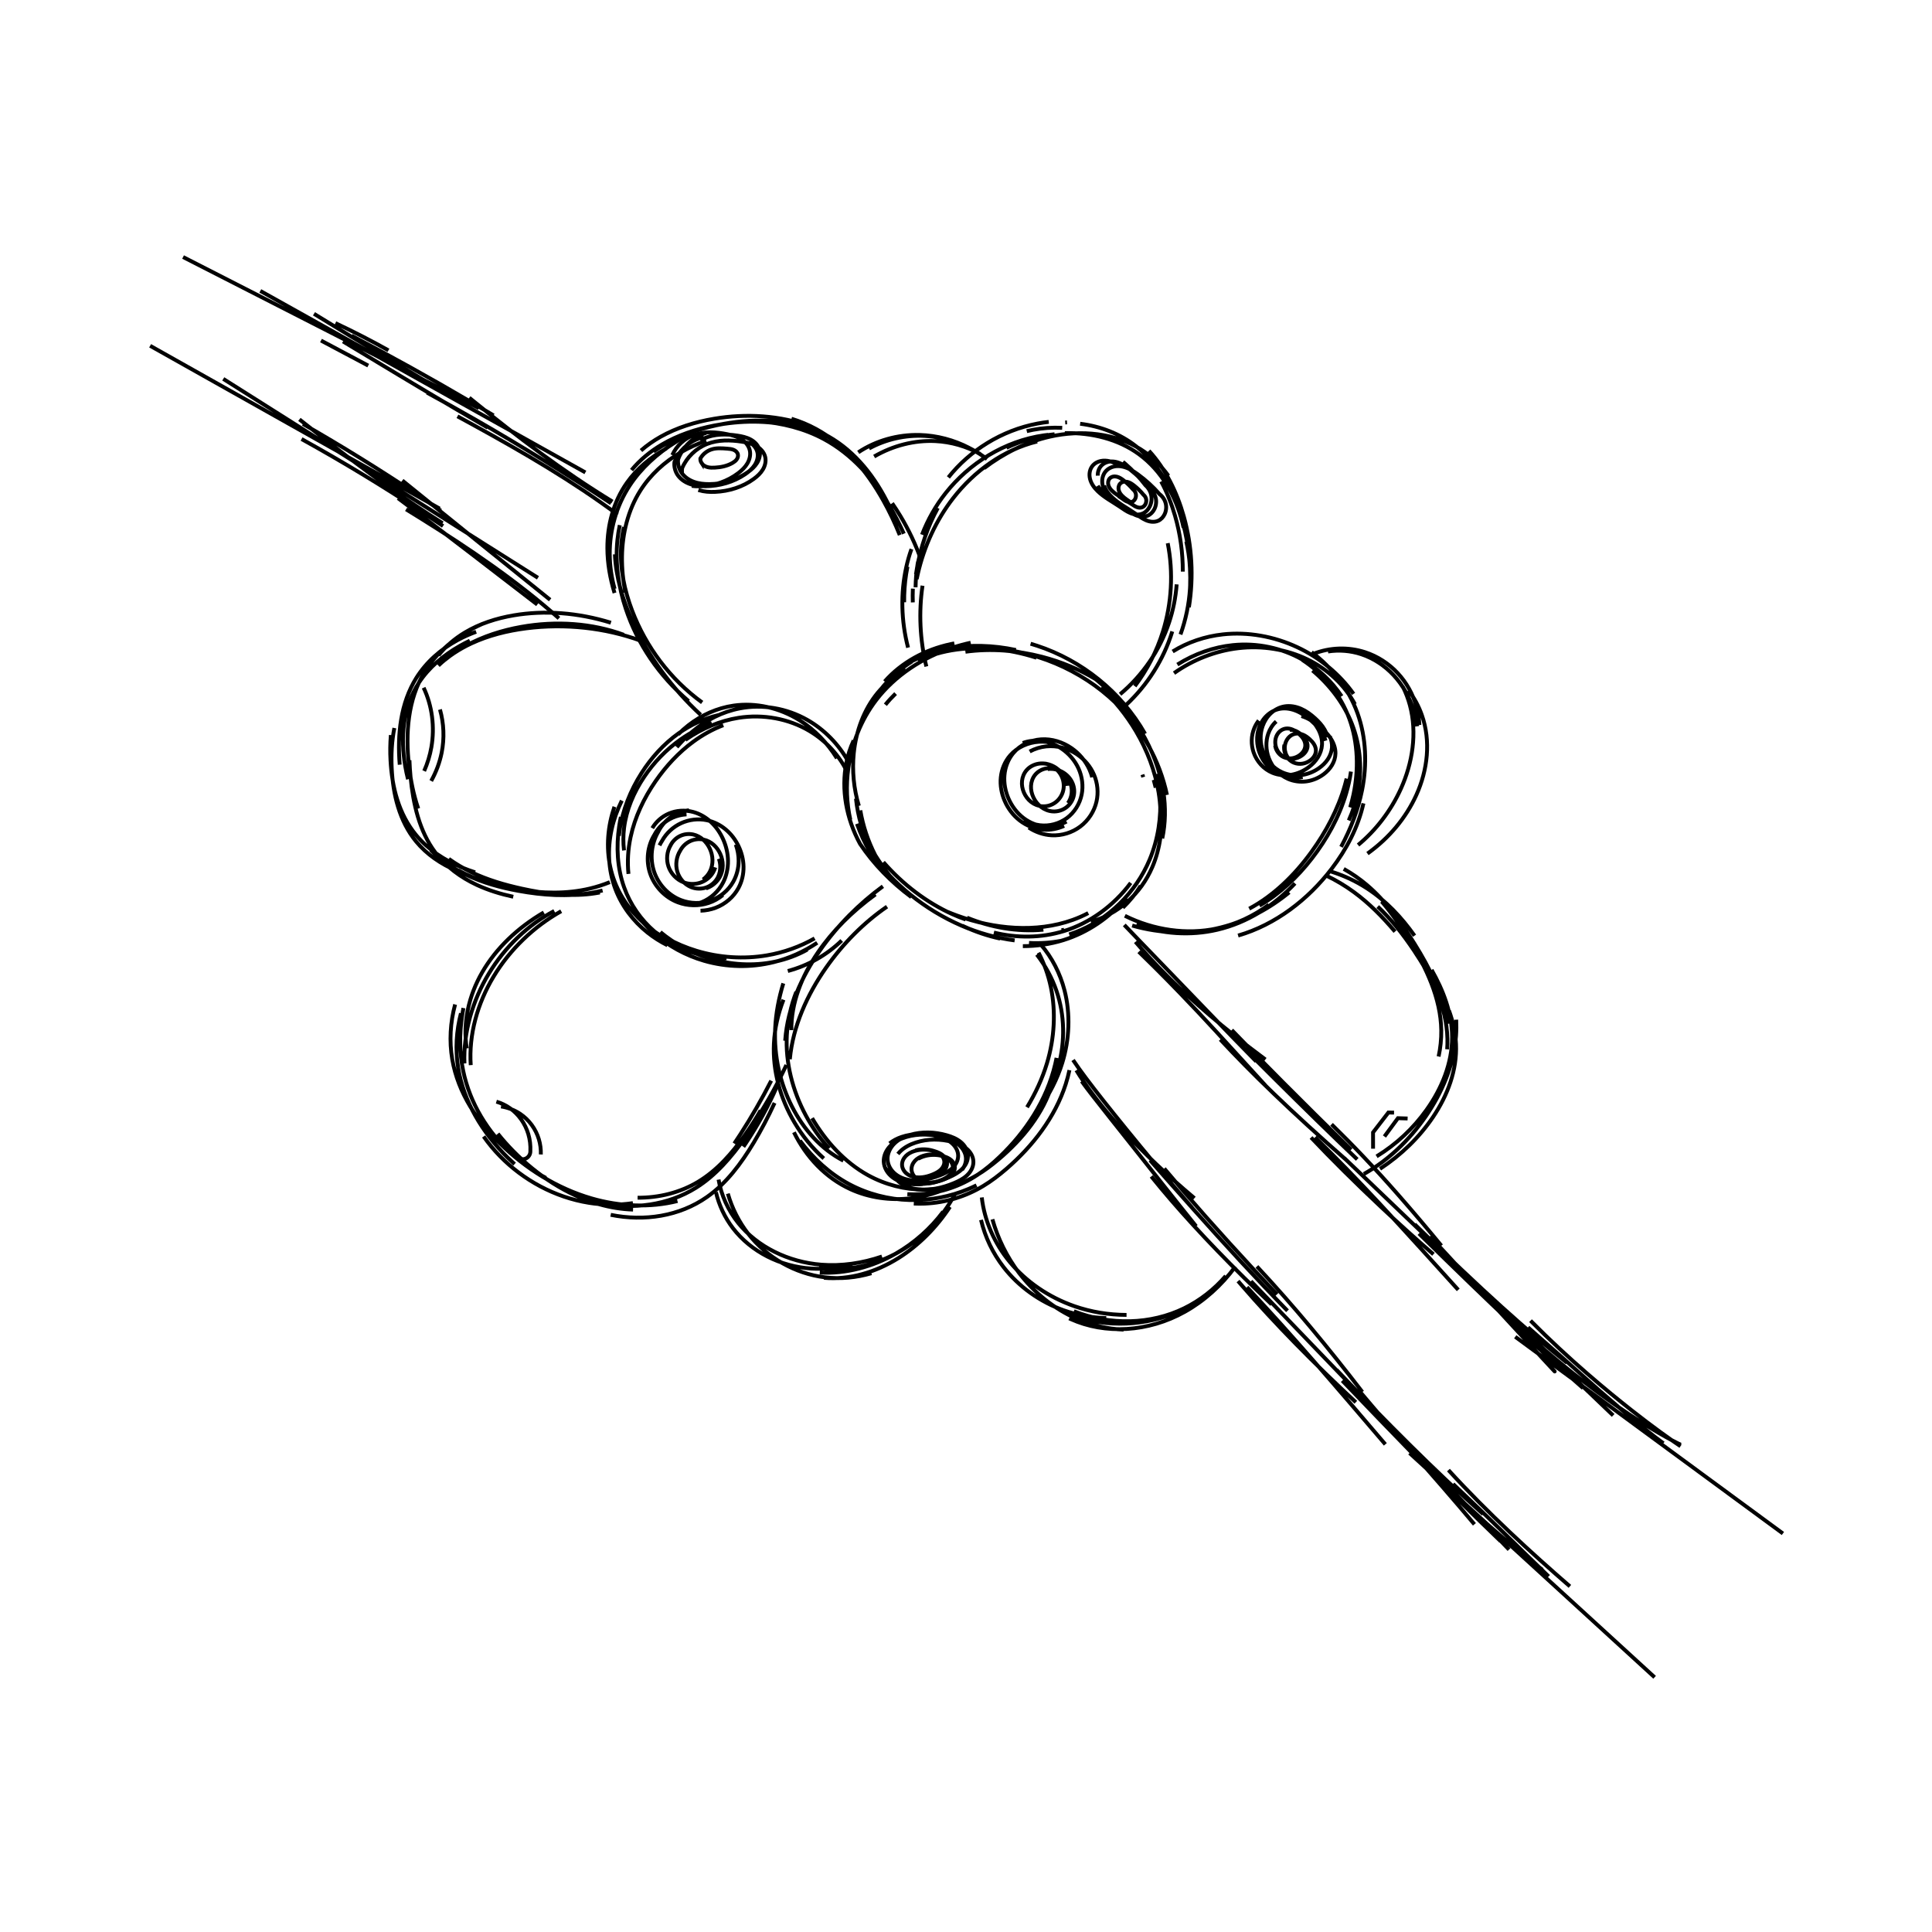 <?xml version="1.0" encoding="UTF-8" standalone="no"?>
<!-- Created with Inkscape (http://www.inkscape.org/) -->

<svg
   xmlns:dc="http://purl.org/dc/elements/1.1/"
   xmlns:cc="http://creativecommons.org/ns#"
   xmlns:rdf="http://www.w3.org/1999/02/22-rdf-syntax-ns#"
   xmlns:svg="http://www.w3.org/2000/svg"
   xmlns="http://www.w3.org/2000/svg"
   xmlns:sodipodi="http://sodipodi.sourceforge.net/DTD/sodipodi-0.dtd"
   xmlns:inkscape="http://www.inkscape.org/namespaces/inkscape"
   width="500"
   height="500"
   viewBox="0 0 500 500"
   id="svg2"
   version="1.1"
   inkscape:version="0.91 r13725"
   sodipodi:docname="fruto_cafe.svg"
   style="enable-background:new">
  <defs
     id="defs4">
    <inkscape:path-effect
       effect="sketch"
       id="path-effect6364"
       is_visible="true"
       nbiter_approxstrokes="2"
       strokelength="100"
       strokelength_rdm="0.3;1"
       strokeoverlap="0.3"
       strokeoverlap_rdm="0.3;1"
       ends_tolerance="0.1;1"
       parallel_offset="0;1"
       tremble_size="5;1"
       tremble_frequency="1"
       nbtangents="0"
       tgt_places_rdmness="1;1"
       tgtscale="10"
       tgtlength="100"
       tgtlength_rdm="0.3;1" />
    <inkscape:path-effect
       effect="spiro"
       id="path-effect6362"
       is_visible="true" />
    <inkscape:path-effect
       effect="sketch"
       id="path-effect6358"
       is_visible="true"
       nbiter_approxstrokes="2"
       strokelength="100"
       strokelength_rdm="0.3;1"
       strokeoverlap="0.3"
       strokeoverlap_rdm="0.3;1"
       ends_tolerance="0.1;1"
       parallel_offset="0;1"
       tremble_size="5;1"
       tremble_frequency="1"
       nbtangents="0"
       tgt_places_rdmness="1;1"
       tgtscale="10"
       tgtlength="100"
       tgtlength_rdm="0.3;1" />
    <inkscape:path-effect
       effect="spiro"
       id="path-effect6356"
       is_visible="true" />
    <inkscape:path-effect
       effect="sketch"
       id="path-effect6352"
       is_visible="true"
       nbiter_approxstrokes="2"
       strokelength="100"
       strokelength_rdm="0.3;1"
       strokeoverlap="0.3"
       strokeoverlap_rdm="0.3;1"
       ends_tolerance="0.1;1"
       parallel_offset="0;1"
       tremble_size="5;1"
       tremble_frequency="1"
       nbtangents="0"
       tgt_places_rdmness="1;1"
       tgtscale="10"
       tgtlength="100"
       tgtlength_rdm="0.3;1" />
    <inkscape:path-effect
       effect="spiro"
       id="path-effect6350"
       is_visible="true" />
    <inkscape:path-effect
       effect="sketch"
       id="path-effect6346"
       is_visible="true"
       nbiter_approxstrokes="2"
       strokelength="100"
       strokelength_rdm="0.3;1"
       strokeoverlap="0.3"
       strokeoverlap_rdm="0.3;1"
       ends_tolerance="0.1;1"
       parallel_offset="0;1"
       tremble_size="5;1"
       tremble_frequency="1"
       nbtangents="0"
       tgt_places_rdmness="1;1"
       tgtscale="10"
       tgtlength="100"
       tgtlength_rdm="0.3;1" />
    <inkscape:path-effect
       effect="sketch"
       id="path-effect6344"
       is_visible="true"
       nbiter_approxstrokes="2"
       strokelength="100"
       strokelength_rdm="0.3;1"
       strokeoverlap="0.3"
       strokeoverlap_rdm="0.3;1"
       ends_tolerance="0.1;1"
       parallel_offset="0;1"
       tremble_size="5;1"
       tremble_frequency="1"
       nbtangents="0"
       tgt_places_rdmness="1;1"
       tgtscale="10"
       tgtlength="100"
       tgtlength_rdm="0.3;1" />
    <inkscape:path-effect
       effect="spiro"
       id="path-effect6324"
       is_visible="true" />
    <inkscape:path-effect
       effect="sketch"
       id="path-effect6320"
       is_visible="true"
       nbiter_approxstrokes="2"
       strokelength="100"
       strokelength_rdm="0.3;1"
       strokeoverlap="0.3"
       strokeoverlap_rdm="0.3;1"
       ends_tolerance="0.1;1"
       parallel_offset="0;1"
       tremble_size="5;1"
       tremble_frequency="1"
       nbtangents="0"
       tgt_places_rdmness="1;1"
       tgtscale="10"
       tgtlength="100"
       tgtlength_rdm="0.3;1" />
    <inkscape:path-effect
       effect="sketch"
       id="path-effect6318"
       is_visible="true"
       nbiter_approxstrokes="2"
       strokelength="100"
       strokelength_rdm="0.3;1"
       strokeoverlap="0.3"
       strokeoverlap_rdm="0.3;1"
       ends_tolerance="0.1;1"
       parallel_offset="0;1"
       tremble_size="5;1"
       tremble_frequency="1"
       nbtangents="0"
       tgt_places_rdmness="1;1"
       tgtscale="10"
       tgtlength="100"
       tgtlength_rdm="0.3;1" />
    <inkscape:path-effect
       effect="spiro"
       id="path-effect6298"
       is_visible="true" />
    <inkscape:path-effect
       effect="sketch"
       id="path-effect6294"
       is_visible="true"
       nbiter_approxstrokes="2"
       strokelength="100"
       strokelength_rdm="0.3;1"
       strokeoverlap="0.3"
       strokeoverlap_rdm="0.3;1"
       ends_tolerance="0.1;1"
       parallel_offset="0;1"
       tremble_size="5;1"
       tremble_frequency="1"
       nbtangents="0"
       tgt_places_rdmness="1;1"
       tgtscale="10"
       tgtlength="100"
       tgtlength_rdm="0.3;1" />
    <inkscape:path-effect
       effect="spiro"
       id="path-effect6272"
       is_visible="true" />
    <inkscape:path-effect
       effect="sketch"
       id="path-effect6268"
       is_visible="true"
       nbiter_approxstrokes="2"
       strokelength="100"
       strokelength_rdm="0.3;1"
       strokeoverlap="0.3"
       strokeoverlap_rdm="0.3;1"
       ends_tolerance="0.1;1"
       parallel_offset="0;1"
       tremble_size="5;1"
       tremble_frequency="1"
       nbtangents="0"
       tgt_places_rdmness="1;1"
       tgtscale="10"
       tgtlength="100"
       tgtlength_rdm="0.3;1" />
    <inkscape:path-effect
       effect="spiro"
       id="path-effect6266"
       is_visible="true" />
    <inkscape:path-effect
       effect="sketch"
       id="path-effect6262"
       is_visible="true"
       nbiter_approxstrokes="2"
       strokelength="100"
       strokelength_rdm="0.3;1"
       strokeoverlap="0.3"
       strokeoverlap_rdm="0.3;1"
       ends_tolerance="0.1;1"
       parallel_offset="0;1"
       tremble_size="5;1"
       tremble_frequency="1"
       nbtangents="0"
       tgt_places_rdmness="1;1"
       tgtscale="10"
       tgtlength="100"
       tgtlength_rdm="0.3;1" />
    <inkscape:path-effect
       effect="sketch"
       id="path-effect6260"
       is_visible="true"
       nbiter_approxstrokes="2"
       strokelength="100"
       strokelength_rdm="0.3;1"
       strokeoverlap="0.3"
       strokeoverlap_rdm="0.3;1"
       ends_tolerance="0.1;1"
       parallel_offset="0;1"
       tremble_size="5;1"
       tremble_frequency="1"
       nbtangents="0"
       tgt_places_rdmness="1;1"
       tgtscale="10"
       tgtlength="100"
       tgtlength_rdm="0.3;1" />
    <inkscape:path-effect
       effect="spiro"
       id="path-effect6240"
       is_visible="true" />
    <inkscape:path-effect
       effect="sketch"
       id="path-effect6236"
       is_visible="true"
       nbiter_approxstrokes="2"
       strokelength="100"
       strokelength_rdm="0.3;1"
       strokeoverlap="0.3"
       strokeoverlap_rdm="0.3;1"
       ends_tolerance="0.1;1"
       parallel_offset="0;1"
       tremble_size="5;1"
       tremble_frequency="1"
       nbtangents="0"
       tgt_places_rdmness="1;1"
       tgtscale="10"
       tgtlength="100"
       tgtlength_rdm="0.3;1" />
    <inkscape:path-effect
       effect="sketch"
       id="path-effect6234"
       is_visible="true"
       nbiter_approxstrokes="2"
       strokelength="100"
       strokelength_rdm="0.3;1"
       strokeoverlap="0.3"
       strokeoverlap_rdm="0.3;1"
       ends_tolerance="0.1;1"
       parallel_offset="0;1"
       tremble_size="5;1"
       tremble_frequency="1"
       nbtangents="0"
       tgt_places_rdmness="1;1"
       tgtscale="10"
       tgtlength="100"
       tgtlength_rdm="0.3;1" />
    <inkscape:path-effect
       effect="spiro"
       id="path-effect6214"
       is_visible="true" />
    <inkscape:path-effect
       effect="sketch"
       id="path-effect6191"
       is_visible="true"
       nbiter_approxstrokes="2"
       strokelength="100"
       strokelength_rdm="0.3;1"
       strokeoverlap="0.3"
       strokeoverlap_rdm="0.3;1"
       ends_tolerance="0.1;1"
       parallel_offset="0;1"
       tremble_size="5;1"
       tremble_frequency="1"
       nbtangents="0"
       tgt_places_rdmness="1;1"
       tgtscale="10"
       tgtlength="100"
       tgtlength_rdm="0.3;1" />
    <inkscape:path-effect
       effect="sketch"
       id="path-effect6189"
       is_visible="true"
       nbiter_approxstrokes="2"
       strokelength="100"
       strokelength_rdm="0.3;1"
       strokeoverlap="0.3"
       strokeoverlap_rdm="0.3;1"
       ends_tolerance="0.1;1"
       parallel_offset="0;1"
       tremble_size="5;1"
       tremble_frequency="1"
       nbtangents="0"
       tgt_places_rdmness="1;1"
       tgtscale="10"
       tgtlength="100"
       tgtlength_rdm="0.3;1" />
    <inkscape:path-effect
       effect="spiro"
       id="path-effect6169"
       is_visible="true" />
    <inkscape:path-effect
       effect="spiro"
       id="path-effect6165"
       is_visible="true" />
    <inkscape:path-effect
       effect="sketch"
       id="path-effect6159"
       is_visible="true"
       nbiter_approxstrokes="3"
       strokelength="100"
       strokelength_rdm="0.3;1"
       strokeoverlap="0.3"
       strokeoverlap_rdm="0.3;1"
       ends_tolerance="0.1;1"
       parallel_offset="5;1"
       tremble_size="5;1"
       tremble_frequency="1"
       nbtangents="2"
       tgt_places_rdmness="1;1"
       tgtscale="10"
       tgtlength="100"
       tgtlength_rdm="0.3;1" />
    <inkscape:path-effect
       effect="sketch"
       id="path-effect6157"
       is_visible="true"
       nbiter_approxstrokes="3"
       strokelength="100"
       strokelength_rdm="0.3;1"
       strokeoverlap="0.3"
       strokeoverlap_rdm="0.3;1"
       ends_tolerance="0.1;1"
       parallel_offset="5;1"
       tremble_size="5;1"
       tremble_frequency="1"
       nbtangents="2"
       tgt_places_rdmness="1;1"
       tgtscale="10"
       tgtlength="100"
       tgtlength_rdm="0.3;1" />
    <inkscape:path-effect
       effect="spiro"
       id="path-effect6155"
       is_visible="true" />
    <inkscape:path-effect
       effect="spiro"
       id="path-effect6151"
       is_visible="true" />
    <inkscape:path-effect
       effect="sketch"
       id="path-effect6147"
       is_visible="true"
       nbiter_approxstrokes="3"
       strokelength="100"
       strokelength_rdm="0.3;1"
       strokeoverlap="0.3"
       strokeoverlap_rdm="0.3;1"
       ends_tolerance="0.1;1"
       parallel_offset="0;1"
       tremble_size="5;1"
       tremble_frequency="1"
       nbtangents="0"
       tgt_places_rdmness="1;1"
       tgtscale="10"
       tgtlength="100"
       tgtlength_rdm="0.3;1" />
    <inkscape:path-effect
       effect="spiro"
       id="path-effect6145"
       is_visible="true" />
    <inkscape:path-effect
       effect="sketch"
       id="path-effect6141"
       is_visible="true"
       nbiter_approxstrokes="3"
       strokelength="100"
       strokelength_rdm="0.3;1"
       strokeoverlap="0.3"
       strokeoverlap_rdm="0.3;1"
       ends_tolerance="0.1;1"
       parallel_offset="0;1"
       tremble_size="5;1"
       tremble_frequency="1"
       nbtangents="0"
       tgt_places_rdmness="1;1"
       tgtscale="10"
       tgtlength="100"
       tgtlength_rdm="0.3;1" />
    <inkscape:path-effect
       effect="sketch"
       id="path-effect6139"
       is_visible="true"
       nbiter_approxstrokes="3"
       strokelength="100"
       strokelength_rdm="0.3;1"
       strokeoverlap="0.3"
       strokeoverlap_rdm="0.3;1"
       ends_tolerance="0.1;1"
       parallel_offset="0;1"
       tremble_size="5;1"
       tremble_frequency="1"
       nbtangents="0"
       tgt_places_rdmness="1;1"
       tgtscale="10"
       tgtlength="100"
       tgtlength_rdm="0.3;1" />
    <inkscape:path-effect
       effect="sketch"
       id="path-effect6137"
       is_visible="true"
       nbiter_approxstrokes="3"
       strokelength="100"
       strokelength_rdm="0.3;1"
       strokeoverlap="0.3"
       strokeoverlap_rdm="0.3;1"
       ends_tolerance="0.1;1"
       parallel_offset="0;1"
       tremble_size="5;1"
       tremble_frequency="1"
       nbtangents="0"
       tgt_places_rdmness="1;1"
       tgtscale="10"
       tgtlength="100"
       tgtlength_rdm="0.3;1" />
    <inkscape:path-effect
       effect="sketch"
       id="path-effect6135"
       is_visible="true"
       nbiter_approxstrokes="3"
       strokelength="100"
       strokelength_rdm="0.3;1"
       strokeoverlap="0.3"
       strokeoverlap_rdm="0.3;1"
       ends_tolerance="0.1;1"
       parallel_offset="0;1"
       tremble_size="5;1"
       tremble_frequency="1"
       nbtangents="0"
       tgt_places_rdmness="1;1"
       tgtscale="10"
       tgtlength="100"
       tgtlength_rdm="0.3;1" />
    <inkscape:path-effect
       effect="sketch"
       id="path-effect6133"
       is_visible="true"
       nbiter_approxstrokes="3"
       strokelength="100"
       strokelength_rdm="0.3;1"
       strokeoverlap="0.3"
       strokeoverlap_rdm="0.3;1"
       ends_tolerance="0.1;1"
       parallel_offset="0;1"
       tremble_size="5;1"
       tremble_frequency="1"
       nbtangents="0"
       tgt_places_rdmness="1;1"
       tgtscale="10"
       tgtlength="100"
       tgtlength_rdm="0.3;1" />
    <inkscape:path-effect
       effect="sketch"
       id="path-effect6131"
       is_visible="true"
       nbiter_approxstrokes="3"
       strokelength="100"
       strokelength_rdm="0.3;1"
       strokeoverlap="0.3"
       strokeoverlap_rdm="0.3;1"
       ends_tolerance="0.1;1"
       parallel_offset="0;1"
       tremble_size="5;1"
       tremble_frequency="1"
       nbtangents="0"
       tgt_places_rdmness="1;1"
       tgtscale="10"
       tgtlength="100"
       tgtlength_rdm="0.3;1" />
    <inkscape:path-effect
       effect="sketch"
       id="path-effect6129"
       is_visible="true"
       nbiter_approxstrokes="3"
       strokelength="100"
       strokelength_rdm="0.3;1"
       strokeoverlap="0.3"
       strokeoverlap_rdm="0.3;1"
       ends_tolerance="0.1;1"
       parallel_offset="5;1"
       tremble_size="5;1"
       tremble_frequency="1"
       nbtangents="0"
       tgt_places_rdmness="1;1"
       tgtscale="10"
       tgtlength="100"
       tgtlength_rdm="0.3;1" />
    <inkscape:path-effect
       effect="sketch"
       id="path-effect6127"
       is_visible="true"
       nbiter_approxstrokes="3"
       strokelength="100"
       strokelength_rdm="0.3;1"
       strokeoverlap="0.3"
       strokeoverlap_rdm="0.3;1"
       ends_tolerance="0.1;1"
       parallel_offset="5;1"
       tremble_size="5;1"
       tremble_frequency="1"
       nbtangents="2"
       tgt_places_rdmness="1;1"
       tgtscale="10"
       tgtlength="100"
       tgtlength_rdm="0.3;1" />
    <inkscape:path-effect
       effect="sketch"
       id="path-effect6125"
       is_visible="true"
       nbiter_approxstrokes="3"
       strokelength="100"
       strokelength_rdm="0.3;1"
       strokeoverlap="0.3"
       strokeoverlap_rdm="0.3;1"
       ends_tolerance="0.1;1"
       parallel_offset="5;1"
       tremble_size="5;1"
       tremble_frequency="1"
       nbtangents="2"
       tgt_places_rdmness="1;1"
       tgtscale="10"
       tgtlength="100"
       tgtlength_rdm="0.3;1" />
    <inkscape:path-effect
       effect="sketch"
       id="path-effect6123"
       is_visible="true"
       nbiter_approxstrokes="3"
       strokelength="100"
       strokelength_rdm="0.3;1"
       strokeoverlap="0.3"
       strokeoverlap_rdm="0.3;1"
       ends_tolerance="0.1;1"
       parallel_offset="0;1"
       tremble_size="5;1"
       tremble_frequency="1"
       nbtangents="0"
       tgt_places_rdmness="1;1"
       tgtscale="10"
       tgtlength="100"
       tgtlength_rdm="0.3;1" />
    <inkscape:path-effect
       effect="sketch"
       id="path-effect6121"
       is_visible="true"
       nbiter_approxstrokes="3"
       strokelength="100"
       strokelength_rdm="0.3;1"
       strokeoverlap="0.3"
       strokeoverlap_rdm="0.3;1"
       ends_tolerance="0.1;1"
       parallel_offset="0;1"
       tremble_size="5;1"
       tremble_frequency="1"
       nbtangents="0"
       tgt_places_rdmness="1;1"
       tgtscale="10"
       tgtlength="100"
       tgtlength_rdm="0.3;1" />
    <inkscape:path-effect
       effect="spiro"
       id="path-effect6115"
       is_visible="true" />
    <inkscape:path-effect
       effect="spiro"
       id="path-effect6111"
       is_visible="true" />
    <inkscape:path-effect
       effect="spiro"
       id="path-effect6109"
       is_visible="true" />
    <inkscape:path-effect
       effect="spiro"
       id="path-effect6105"
       is_visible="true" />
    <inkscape:path-effect
       effect="spiro"
       id="path-effect6103"
       is_visible="true" />
    <inkscape:path-effect
       effect="spiro"
       id="path-effect6097"
       is_visible="true" />
    <inkscape:path-effect
       effect="spiro"
       id="path-effect6093"
       is_visible="true" />
    <inkscape:path-effect
       effect="spiro"
       id="path-effect6089"
       is_visible="true" />
    <inkscape:path-effect
       effect="spiro"
       id="path-effect6085"
       is_visible="true" />
    <inkscape:path-effect
       effect="spiro"
       id="path-effect6081"
       is_visible="true" />
    <inkscape:path-effect
       effect="sketch"
       id="path-effect6077"
       is_visible="true"
       nbiter_approxstrokes="2"
       strokelength="100"
       strokelength_rdm="1;1"
       strokeoverlap="0.5"
       strokeoverlap_rdm="0.3;1"
       ends_tolerance="0;1"
       parallel_offset="3;1"
       tremble_size="5;1"
       tremble_frequency="1"
       nbtangents="0"
       tgt_places_rdmness="1;1"
       tgtscale="10"
       tgtlength="100"
       tgtlength_rdm="1;1" />
    <inkscape:path-effect
       effect="spiro"
       id="path-effect6075"
       is_visible="true" />
    <inkscape:path-effect
       effect="skeletal"
       id="path-effect6071"
       is_visible="true"
       pattern="M 0,5 C 0,2.24 2.24,0 5,0 7.76,0 10,2.24 10,5 10,7.76 7.76,10 5,10 2.24,10 0,7.76 0,5 Z"
       copytype="single_stretched"
       prop_scale="1"
       scale_y_rel="false"
       spacing="0"
       normal_offset="0"
       tang_offset="0"
       prop_units="false"
       vertical_pattern="false"
       fuse_tolerance="0" />
    <inkscape:path-effect
       effect="spiro"
       id="path-effect6069"
       is_visible="true" />
    <inkscape:path-effect
       effect="sketch"
       id="path-effect6065"
       is_visible="true"
       nbiter_approxstrokes="2"
       strokelength="100"
       strokelength_rdm="0.3;1"
       strokeoverlap="0.3"
       strokeoverlap_rdm="0.3;1"
       ends_tolerance="0.1;1"
       parallel_offset="5;1"
       tremble_size="5;1"
       tremble_frequency="1"
       nbtangents="5"
       tgt_places_rdmness="1;1"
       tgtscale="10"
       tgtlength="100"
       tgtlength_rdm="0.3;1" />
    <inkscape:path-effect
       effect="sketch"
       id="path-effect6063"
       is_visible="true"
       nbiter_approxstrokes="2"
       strokelength="100"
       strokelength_rdm="1;55223488"
       strokeoverlap="0.5"
       strokeoverlap_rdm="0.3;1"
       ends_tolerance="0;1"
       parallel_offset="3;1"
       tremble_size="5;1"
       tremble_frequency="1"
       nbtangents="0"
       tgt_places_rdmness="1;1"
       tgtscale="10"
       tgtlength="100"
       tgtlength_rdm="1;2080103409" />
    <inkscape:path-effect
       effect="skeletal"
       id="path-effect6061"
       is_visible="true"
       pattern="M 0,5 C 0,2.24 2.24,0 5,0 7.76,0 10,2.24 10,5 10,7.76 7.76,10 5,10 2.24,10 0,7.76 0,5 Z"
       copytype="single_stretched"
       prop_scale="0.3"
       scale_y_rel="false"
       spacing="0"
       normal_offset="0"
       tang_offset="0"
       prop_units="false"
       vertical_pattern="false"
       fuse_tolerance="0" />
    <inkscape:path-effect
       effect="spiro"
       id="path-effect6059"
       is_visible="true" />
    <inkscape:path-effect
       effect="skeletal"
       id="path-effect6055"
       is_visible="true"
       pattern="M 0,0 1,0"
       copytype="single_stretched"
       prop_scale="1"
       scale_y_rel="false"
       spacing="0"
       normal_offset="0"
       tang_offset="0"
       prop_units="false"
       vertical_pattern="false"
       fuse_tolerance="0" />
    <inkscape:path-effect
       effect="spiro"
       id="path-effect6053"
       is_visible="true" />
    <inkscape:path-effect
       effect="envelope"
       id="path-effect6049"
       is_visible="true"
       yy="true"
       xx="true"
       bendpath1="m 410.091,510.05 134.509,0"
       bendpath2="m 544.6,510.05 0,127.592"
       bendpath3="m 410.091,637.643 134.509,0"
       bendpath4="m 410.091,510.05 0,127.592" />
    <inkscape:path-effect
       effect="gears"
       id="path-effect6047"
       is_visible="true"
       teeth="10"
       phi="5" />
    <inkscape:path-effect
       effect="interpolate"
       id="path-effect6045"
       is_visible="true"
       trajectory="M 0,0 0,0"
       equidistant_spacing="true"
       steps="5" />
    <inkscape:path-effect
       effect="knot"
       id="path-effect6043"
       is_visible="true"
       interruption_width="3"
       prop_to_stroke_width="true"
       add_stroke_width="true"
       add_other_stroke_width="true"
       switcher_size="15"
       crossing_points_vector="" />
    <inkscape:path-effect
       effect="rough_hatches"
       id="path-effect6041"
       is_visible="true"
       direction="477.345,568.847 , 33.627,0"
       dist_rdm="75;1"
       growth="0"
       do_bend="true"
       bender="477.345,573.847 , 5,0"
       bottom_edge_variation="12.759;1"
       top_edge_variation="12.759;1"
       bottom_tgt_variation="0;1"
       top_tgt_variation="0;1"
       scale_bf="1"
       scale_bb="1"
       scale_tf="1"
       scale_tb="1"
       top_smth_variation="0;1"
       bottom_smth_variation="0;1"
       fat_output="true"
       stroke_width_top="1"
       stroke_width_bottom="1"
       front_thickness="1"
       back_thickness="0.25" />
    <inkscape:path-effect
       effect="ruler"
       id="path-effect6039"
       is_visible="true"
       unit="px"
       mark_distance="20"
       mark_length="14"
       minor_mark_length="7"
       major_mark_steps="5"
       shift="0"
       offset="0"
       mark_dir="left"
       border_marks="both" />
    <inkscape:path-effect
       effect="spiro"
       id="path-effect6035"
       is_visible="true" />
    <inkscape:path-effect
       effect="skeletal"
       id="path-effect6033"
       is_visible="true"
       pattern="M 0,0 1,0"
       copytype="single_stretched"
       prop_scale="1"
       scale_y_rel="false"
       spacing="0"
       normal_offset="0"
       tang_offset="0"
       prop_units="false"
       vertical_pattern="false"
       fuse_tolerance="0" />
    <inkscape:path-effect
       effect="rough_hatches"
       id="path-effect6031"
       is_visible="true"
       direction="477.345,568.847 , 33.627,0"
       dist_rdm="75;1"
       growth="0"
       do_bend="true"
       bender="477.345,573.847 , 5,0"
       bottom_edge_variation="12.759;1"
       top_edge_variation="12.759;1"
       bottom_tgt_variation="0;1"
       top_tgt_variation="0;1"
       scale_bf="1"
       scale_bb="1"
       scale_tf="1"
       scale_tb="1"
       top_smth_variation="0;1"
       bottom_smth_variation="0;1"
       fat_output="true"
       stroke_width_top="1"
       stroke_width_bottom="1"
       front_thickness="1"
       back_thickness="0.25" />
    <inkscape:path-effect
       effect="sketch"
       id="path-effect6027"
       is_visible="true"
       nbiter_approxstrokes="5"
       strokelength="100"
       strokelength_rdm="0.3;1"
       strokeoverlap="0.3"
       strokeoverlap_rdm="0.3;1"
       ends_tolerance="0.1;1"
       parallel_offset="3.4;1"
       tremble_size="2.1;1"
       tremble_frequency="1"
       nbtangents="5"
       tgt_places_rdmness="1;1"
       tgtscale="10"
       tgtlength="100"
       tgtlength_rdm="0.3;1" />
    <inkscape:path-effect
       effect="spiro"
       id="path-effect6025"
       is_visible="true" />
    <inkscape:path-effect
       effect="skeletal"
       id="path-effect6021"
       is_visible="true"
       pattern="M 0,5 C 0,2.24 2.24,0 5,0 7.76,0 10,2.24 10,5 10,7.76 7.76,10 5,10 2.24,10 0,7.76 0,5 Z"
       copytype="single_stretched"
       prop_scale="1"
       scale_y_rel="false"
       spacing="0"
       normal_offset="0"
       tang_offset="0"
       prop_units="false"
       vertical_pattern="false"
       fuse_tolerance="0" />
    <inkscape:path-effect
       effect="spiro"
       id="path-effect6019"
       is_visible="true" />
    <inkscape:path-effect
       effect="spiro"
       id="path-effect6169-3"
       is_visible="true" />
    <inkscape:path-effect
       effect="spiro"
       id="path-effect6214-7"
       is_visible="true" />
    <inkscape:path-effect
       effect="spiro"
       id="path-effect6240-3"
       is_visible="true" />
    <inkscape:path-effect
       effect="spiro"
       id="path-effect6272-6"
       is_visible="true" />
    <inkscape:path-effect
       effect="spiro"
       id="path-effect6298-9"
       is_visible="true" />
    <inkscape:path-effect
       effect="spiro"
       id="path-effect6324-2"
       is_visible="true" />
  </defs>
  <sodipodi:namedview
     id="base"
     pagecolor="#ffffff"
     bordercolor="#666666"
     borderopacity="1.0"
     inkscape:pageopacity="0.0"
     inkscape:pageshadow="2"
     inkscape:zoom="1.0436928"
     inkscape:cx="241.0657"
     inkscape:cy="265.00966"
     inkscape:document-units="px"
     inkscape:current-layer="layer2"
     showgrid="false"
     inkscape:snap-nodes="false"
     inkscape:window-width="1301"
     inkscape:window-height="744"
     inkscape:window-x="65"
     inkscape:window-y="24"
     inkscape:window-maximized="1"
     units="px" />
  <g
     inkscape:groupmode="layer"
     id="layer2"
     inkscape:label="boceto"
     transform="translate(0,-552.362)">
    <g
       id="g6366"
       transform="matrix(0.599,0,0,0.599,-24.996,413.339)"
       style="fill:none;stroke:#000000;stroke-width:1.67;stroke-opacity:1;fill-opacity:1"
       inkscape:export-filename="/home/juan/Documentos/Olimo/Ejemplos/Animaciones GSAP/img/fruto_cafe.png"
       inkscape:export-xdpi="90"
       inkscape:export-ydpi="90">
      <path
         inkscape:path-effect="#path-effect6025;#path-effect6063"
         inkscape:original-d="m 421.81887,530.45073 c 14.80019,-17.85602 44.81038,-21.90768 67.47314,-16.98 19.571,4.25542 37.65612,19.77684 46.91841,37.53473 8.42167,16.14625 10.58421,37.70719 3.57474,54.51472 -5.77087,13.83758 -19.69396,24.8805 -33.95999,29.49158 -15.79551,5.10544 -34.311,1.99892 -49.59947,-4.46842 -15.56355,-6.5837 -119.4236,-16.86727 -38.42841,-33.06631 -0.36863,-0.0461 -25.85957,-20.79053 -7.20791,-39.13399 6.42779,-6.32158 6.87113,-22.63408 11.22949,-27.89231 z"
         sodipodi:nodetypes="sssssscss"
         inkscape:connector-curvature="0"
         id="path6023"
         d="m 424.257,536.575 c 1.387,-1.707 2.866,-3.314 4.424,-4.818 m -4.728,-5.222 c 7.289,-8.291 17.54,-13.816 28.561,-16.163 0.513,-0.109 1.027,-0.212 1.543,-0.308 m -15.71,7.512 c 3.189,-1.505 6.554,-2.698 10.015,-3.565 11.725,-2.935 24.503,-2.255 36.517,0.889 1.573,0.412 3.136,0.868 4.684,1.366 m -14.263,-3.657 c 5.135,0.699 10.172,1.85 15.024,3.393 20.202,6.426 37.521,19.948 47.669,38.327 3.628,6.571 6.35,13.735 7.926,21.205 m -28.558,-46.285 c 5.827,5.398 11.029,11.772 15.218,18.894 4.781,8.128 8.251,17.171 9.741,26.402 0.804,4.978 1.022,10.005 0.615,14.881 m -1.798,-22.81 c 1.176,4.501 1.98,9.046 2.336,13.568 0.736,9.345 -0.474,18.576 -3.878,26.526 -5.053,11.8 -14.954,20.378 -26.558,23.642 m 17.218,-16.802 c -7.37,9.906 -17.669,17.343 -28.822,20.797 -10.004,3.097 -20.444,3.059 -30.298,0.66 m 30.349,-1.2 c -0.376,0.067 -0.754,0.13 -1.132,0.189 m -0.265,4.576 c -4.491,0.873 -9.113,1.155 -13.766,0.915 m 6.207,-5.723 c -11.467,1.046 -22.842,-1.032 -32.971,-5.189 m 14.295,9.035 c -5.319,-1.134 -10.61,-2.927 -15.694,-5.261 -0.231,-0.106 -0.462,-0.213 -0.692,-0.321 m 1.488,-2.667 c -1.97,-0.69 -3.922,-1.475 -5.846,-2.346 -10.958,-4.965 -21.216,-12.721 -29.708,-22.429 m 12.092,15.102 c -8.706,-6.448 -16.343,-14.295 -22.173,-22.994 -5.983,-11.016 -8.196,-23.522 -5.93,-34.988 0.66,-3.343 1.706,-6.607 3.152,-9.695 m 2.271,28.263 c -2.223,-7.415 -2.971,-15.209 -2.202,-22.789 0.97,-9.566 4.38,-18.868 10.326,-26.072 3.389,-4.106 7.556,-7.454 12.176,-9.947 m -11.067,8.763 c 3.84,-4.976 8.525,-9.112 13.699,-12.343 m -7.864,4.897 c 6.55,-5.142 14.614,-8.697 23.173,-10.402 9.557,-1.903 19.688,-1.577 29.611,0.54 m -21.823,0.759 c 11.119,-1.527 22.522,-0.564 33.114,2.185 8.223,2.135 16.021,5.395 23.03,9.595 m -27.983,-15.244 c 0.941,0.273 1.877,0.563 2.808,0.869 19.084,6.277 36.236,19.709 46.664,38.055 M 512.646,523.573 c 8.748,6.673 16.325,14.9 21.965,24.274 4.888,8.123 8.328,17.049 9.733,26.128 1.066,6.886 0.94,13.849 -0.45,20.365 m -8.571,-27.585 c 0.119,0.367 0.234,0.736 0.346,1.105 m 4.512,1.172 c 0.321,1.118 0.611,2.243 0.868,3.375 m 0.504,-5.946 c 0.674,3.043 1.134,6.181 1.351,9.381 0.62,9.158 -0.785,18.814 -4.456,27.622 -6.007,14.413 -18.117,26.083 -32.065,31.399 -0.898,0.342 -1.802,0.659 -2.711,0.95 m 30.892,-21.018 c -2.17,3.475 -4.768,6.654 -7.703,9.473 m 1.493,-4.262 c -7.134,8.529 -16.724,15.013 -27.152,18.259 -5.736,1.785 -11.645,2.613 -17.544,2.611 m 28.257,-14.289 c -2.164,1.139 -4.408,2.127 -6.713,2.955 -15.87,5.699 -34.036,3.922 -49.858,-1.833 -1.436,-0.522 -2.856,-1.077 -4.258,-1.661 m 29.03,12.354 c -7.929,-1.022 -15.723,-3.249 -22.988,-6.395 -15.882,-6.878 -29.671,-18.085 -39.524,-31.842 -2.287,-3.868 -4.16,-7.948 -5.604,-12.145 m 18.829,27.884 c -4.09,-4.445 -7.776,-9.245 -10.96,-14.342 -3.118,-6.096 -5.288,-12.643 -6.439,-19.348 m 4.599,16.905 c -3.502,-6.828 -5.673,-14.311 -6.474,-21.968 m -2.439,9.099 c -1.589,-7.137 -1.9,-14.717 -0.856,-22.299 1.421,-10.32 5.376,-20.72 12.061,-29.444 8.112,-10.586 20.056,-18.371 32.883,-22.579 2.607,-0.855 5.249,-1.568 7.912,-2.147"
         style="fill:none;fill-rule:evenodd;stroke:#000000;stroke-width:1.67px;stroke-linecap:butt;stroke-linejoin:miter;stroke-opacity:1;fill-opacity:1" />
      <path
         sodipodi:nodetypes="csssssc"
         inkscape:connector-curvature="0"
         inkscape:original-d="m 439.52356,513.92252 c 0,0 -0.48693,-49.93947 12.59781,-69.52124 8.94039,-13.37961 24.76236,-23.24136 40.59294,-26.12879 13.14412,-2.39743 28.24935,0.7338 39.19318,8.39854 10.07362,7.05527 16.4351,19.37596 19.59659,31.26123 4.00124,15.04222 2.91592,31.84612 -1.86634,46.65855 -3.8964,12.06861 -20.99635,31.72781 -20.99635,31.72781"
         inkscape:path-effect="#path-effect6075;#path-effect6077"
         id="path6073"
         d="m 441.961,520.047 c -2.79,-11.513 -3.336,-23.461 -1.656,-34.905 m -4.196,7.216 c -0.072,-1.985 -0.064,-3.967 0.023,-5.942 m -3.757,5.888 c -0.054,-4.089 0.24,-8.176 0.867,-12.217 0.164,-1.06 0.351,-2.116 0.561,-3.169 m 3.979,5.384 c 0.162,-0.801 0.336,-1.601 0.52,-2.4 2.691,-11.635 7.781,-22.988 15.263,-32.606 9.08,-11.672 21.727,-20.861 36.271,-24.459 m -38.364,15.518 c 9.293,-11.674 22.927,-20.304 38.535,-23.269 1.594,-0.303 3.209,-0.543 4.837,-0.721 M 476.579,425.564 c 4.711,-2.233 9.814,-3.956 15.198,-5.021 1.835,-0.363 3.703,-0.644 5.59,-0.843 m -12.024,-1.329 c 0.877,-0.213 1.763,-0.405 2.657,-0.575 4.097,-0.778 8.364,-1.07 12.652,-0.86 m 1.297,-2.311 c 0.265,-0.017 0.531,-0.031 0.796,-0.044 m -0.938,4.652 c 11.586,-0.296 23.089,2.614 31.972,9.075 9.89,7.193 15.94,18.2 18.781,29.509 0.191,0.761 0.369,1.524 0.533,2.289 m -14.966,-33.253 c 7.193,7.818 12.141,17.929 15.061,28.355 3.566,12.732 4.328,26.226 2.202,39.245 m -1.118,-28.394 c 3.013,13.532 2.055,27.473 -2.514,40.142 m -1.646,-21.627 c -0.434,5.715 -1.549,11.278 -3.319,16.575 -4.038,12.085 -11.448,22.757 -21.125,30.893 m -91.613,-20.142 c -3.014,-11.598 -3.255,-23.64 -0.769,-34.797 0.591,-2.65 1.335,-5.25 2.233,-7.782 m 1.784,16.523 c 0.05,-3.24 0.327,-6.476 0.824,-9.672 0.072,-0.462 0.148,-0.924 0.229,-1.385 m -0.894,5.473 c 0.141,-0.958 0.297,-1.913 0.468,-2.863 1.647,-9.166 4.669,-17.935 8.985,-25.831 m -6.827,11.54 c 2.441,-6.404 5.873,-12.5 10.234,-18.006 10.124,-12.783 25.328,-22.495 42.535,-24.925 0.573,-0.081 1.147,-0.153 1.724,-0.217 m -27.69,14.418 c 8.413,-6.403 18.123,-11.3 28.484,-13.637 13.558,-3.058 28.126,-1.471 39.076,5.405 4.872,3.06 8.883,7.04 12.093,11.507 M 508.41,415.172 c 8.685,1.062 17.15,4.257 24.172,9.751 10.138,7.932 16.7,20.063 20.192,32.949 2.767,10.211 3.734,21.059 2.926,31.905 m -12.298,-49.669 c 2.549,4.716 4.54,9.757 6.007,14.849 2.28,7.914 3.391,16.077 3.35,24.104 m -6.513,-12.282 c 2.5,12.683 1.723,26.002 -2.089,38.207 -2.687,8.601 -6.86,16.633 -12.129,23.569 m 16.191,-23.649 c -0.242,0.787 -0.498,1.57 -0.767,2.348 -4.127,11.917 -11.423,22.702 -20.975,31.014"
         style="fill:none;fill-rule:evenodd;stroke:#000000;stroke-width:1.67px;stroke-linecap:butt;stroke-linejoin:miter;stroke-opacity:1;fill-opacity:1" />
      <path
         sodipodi:nodetypes="cssssc"
         inkscape:connector-curvature="0"
         inkscape:original-d="m 543.57213,519.52154 c 0,0 40.84077,-12.98112 59.25636,-5.59902 11.46199,4.59467 21.27341,16.01374 24.26244,27.99513 5.05934,20.28011 -2.25056,43.83434 -13.99756,61.1227 -10.18306,14.98666 -27.13902,26.71302 -44.79221,30.79465 -14.40102,3.32969 -43.85904,-6.5322 -43.85904,-6.5322"
         inkscape:path-effect="#path-effect6081;#path-effect6121"
         id="path6079"
         d="m 550.414,519.226 c 7.444,-4.676 15.695,-7.572 24,-8.408 10.473,-1.055 20.993,1.17 29.953,6.218 6.796,3.829 12.678,9.323 17.028,15.862 m -17.066,-15.744 c 9.12,5.895 16.564,14.958 20.407,25.568 3.754,10.365 4.042,21.907 1.765,32.648 -0.398,1.878 -0.872,3.732 -1.414,5.562 m 0.325,-15.472 c -0.464,3.178 -1.161,6.33 -2.067,9.405 -3.044,10.325 -8.362,19.808 -14.8,28.113 -6.318,8.151 -13.935,15.309 -22.654,20.394 m 15.341,-9.618 c -9.114,9.715 -20.625,16.996 -33.541,20.033 -11.581,2.723 -23.981,1.858 -35.014,-2.146 M 548.38,513.578 c 6.435,-4.003 13.906,-6.547 21.734,-7.401 10.708,-1.168 22.043,0.832 32.171,5.57 9.708,4.542 18.278,11.662 24.26,20.142 m -17.745,-10.114 c 7.438,6.236 13.55,14.244 17.02,23.058 3.868,9.824 4.418,20.35 2.519,29.733 -0.854,4.218 -2.185,8.221 -3.881,11.987 m -0.917,-18.082 c -0.233,0.959 -0.485,1.913 -0.756,2.86 -3.01,10.526 -8.212,20.21 -14.398,28.76 -7.39,10.215 -16.508,19.037 -26.939,24.605 m 17.29,-7.062 c -8.395,6.916 -18.384,12.364 -29.525,15.166 -12.441,3.128 -25.978,2.762 -38.327,-0.823 m 18.084,-109.05 c 8.213,-5.819 17.909,-9.618 27.757,-10.78 10.389,-1.225 20.908,0.489 29.901,4.851 8.775,4.256 16.066,11.099 20.514,19.369 m -18.732,-22.498 c 8.822,6.578 16.031,15.806 19.83,26.388 3.798,10.582 4.159,22.223 1.983,33.161 -1.712,8.604 -4.942,16.818 -9.073,24.556 m 9.656,-18.783 c -2.297,10.366 -7.329,19.859 -13.727,28.246 -10.135,13.286 -24.276,24.199 -40.426,28.864 m 13.306,-13.343 c -6.644,4.934 -14.219,8.522 -22.448,10.277 -13.014,2.775 -27.301,0.755 -39.778,-5.475"
         style="fill:none;fill-rule:evenodd;stroke:#000000;stroke-width:1.67px;stroke-linecap:butt;stroke-linejoin:miter;stroke-opacity:1;fill-opacity:1" />
      <path
         sodipodi:nodetypes="csssssc"
         inkscape:connector-curvature="0"
         inkscape:original-d="m 348.0728,541.45106 c 0,0 -29.03742,-26.46811 -34.99392,-44.32562 -6.0549,-18.1525 -8.31494,-40.90368 1.39976,-57.39002 7.96261,-13.51296 25.20773,-20.74649 40.59294,-23.79586 14.3261,-2.83945 30.34674,-0.50013 43.39245,6.06561 11.88689,5.98252 20.46053,17.49275 27.99513,28.46172 4.2561,6.19608 9.33171,20.52976 9.33171,20.52976"
         inkscape:path-effect="#path-effect6085;#path-effect6139"
         id="path6083"
         d="M 344.445,540.927 C 332.188,529.588 321.701,515.638 314.78,500.185 c -4.069,-9.085 -6.935,-18.747 -7.382,-28.591 m -0.156,16.701 c -1.946,-6.368 -3.077,-12.879 -3.097,-19.398 -0.031,-9.972 2.632,-19.988 8.402,-28.184 4.323,-6.14 10.293,-11.131 17.051,-14.816 m -15.001,9.294 c 3.596,-4.378 8.078,-8.067 13.033,-10.991 6.941,-4.095 14.803,-6.727 22.88,-8.295 11.017,-2.139 22.692,-2.256 33.495,0.26 m -14.183,-2.047 c 9.876,0.733 19.425,3.134 27.891,7.698 12.102,6.525 21.394,17.102 28.368,28.904 2.273,3.846 4.326,7.84 6.156,11.961 m -92.996,72.337 c -12.79,-10.991 -22.092,-24.674 -27.156,-39.959 -3.103,-9.366 -4.649,-19.438 -3.593,-29.701 0.218,-2.123 0.552,-4.256 1.005,-6.384 m -2.214,27.544 c -1.338,-4.849 -2.09,-9.91 -2.115,-15.095 -0.05,-10.068 2.734,-20.635 8.734,-29.723 4.864,-7.367 11.738,-13.619 19.502,-18.48 2.277,-1.426 4.628,-2.734 7.038,-3.936 m -21.774,7.467 c 2.569,-2.251 5.412,-4.239 8.44,-5.945 6.998,-3.945 14.965,-6.422 23.225,-7.809 13.639,-2.291 28.434,-1.538 41.752,3.432 m -12.765,-2.35 c 7.209,0.926 14.101,3.055 20.306,6.557 11.73,6.62 20.411,17.744 26.418,30.324 1.255,2.629 2.403,5.327 3.442,8.086 m -2.308,-9.527 c 1.246,1.791 2.422,3.611 3.529,5.448 3.668,6.085 6.654,12.409 8.93,18.867 m -94.54,61.756 c -13.873,-10.091 -24.294,-24.072 -30.217,-39.593 -3.394,-8.893 -5.345,-18.382 -4.786,-27.792 0.168,-2.829 0.572,-5.654 1.222,-8.419 m 0.608,28.274 c -0.983,-5.061 -1.531,-10.265 -1.455,-15.528 0.143,-9.919 2.589,-20.065 7.94,-28.505 4.337,-6.841 10.478,-12.413 17.411,-16.462 3.512,-2.051 7.226,-3.722 11.066,-5.058 m -22.803,4.681 c 2.247,-1.551 4.597,-2.961 7.013,-4.219 7.321,-3.813 15.243,-6.277 23.201,-7.732 14.66,-2.682 29.869,-1.857 42.696,4.344 3.813,1.843 7.351,4.125 10.628,6.739 m -23.927,-13.314 c 3.673,1.118 7.23,2.588 10.621,4.434 12.312,6.704 21.851,18.006 29.079,30.951 2.64,4.728 5.002,9.696 7.08,14.865"
         style="fill:none;fill-rule:evenodd;stroke:#000000;stroke-width:1.67px;stroke-linecap:butt;stroke-linejoin:miter;stroke-opacity:1;fill-opacity:1" />
      <path
         inkscape:original-d="m 409.1955,568.51302 c 6.52149,-2.17383 -28.51112,-32.95323 -49.92465,-29.39488 -15.57468,2.58808 -29.69253,12.8673 -38.26001,26.12879 -9.33803,14.45422 -14.46107,34.58488 -8.86513,50.85782 5.04877,14.68177 19.59968,26.99395 34.52733,31.26123 14.28464,4.08347 42.78111,-6.82524 55.52367,-14.46415"
         inkscape:path-effect="#path-effect6111;#path-effect6135"
         sodipodi:nodetypes="cssssc"
         inkscape:connector-curvature="0"
         id="path6087"
         d="m 408.014,566.06 c -3.601,-7.537 -9.379,-13.864 -16.498,-18.116 -8.991,-5.37 -20.057,-7.392 -30.696,-5.716 -8.088,1.274 -15.86,4.624 -22.624,9.288 -0.123,0.085 -0.246,0.171 -0.369,0.257 m 14.303,-10.733 c -6.235,1.491 -12.072,4.245 -17.204,7.89 -6.45,4.581 -11.804,10.543 -16.047,17.209 -4.764,7.486 -8.174,15.947 -9.471,24.885 -0.105,0.726 -0.197,1.455 -0.273,2.187 m 1.254,-15.226 c -1.952,3.987 -3.44,8.138 -4.378,12.394 -1.891,8.579 -1.501,17.594 1.556,25.738 2.764,7.364 7.674,13.912 13.918,18.888 2.662,2.121 5.561,3.958 8.63,5.492 m -10.583,-9.899 c 1.488,1.674 3.069,3.252 4.732,4.72 6.327,5.587 13.813,9.602 21.694,11.89 9.789,2.841 20.206,3.015 29.985,0.598 6.717,-1.66 13.122,-4.539 18.863,-8.384 m 8.525,-79.706 c -4.164,-6.715 -9.725,-12.415 -16.119,-16.413 -8.764,-5.481 -19.027,-7.725 -28.513,-6.355 -7.213,1.042 -13.904,4.111 -19.485,8.458 -1.576,1.227 -3.064,2.554 -4.466,3.966 m 14.519,-4.89 c -4.809,1.787 -9.296,4.168 -13.319,6.978 -6.468,4.519 -11.754,10.128 -15.852,16.205 -4.602,6.825 -7.757,14.329 -8.727,22.106 -0.402,3.226 -0.42,6.501 -0.025,9.738 m -4.15,-18.858 c -0.704,2.058 -1.285,4.147 -1.732,6.26 -1.849,8.745 -1.354,17.927 1.892,26.267 2.935,7.542 8.087,14.293 14.662,19.522 4.683,3.725 10.073,6.679 15.861,8.79 m -10.841,-6.696 c 6.116,5.113 13.287,8.933 20.763,11.256 9.484,2.947 19.476,3.483 28.639,1.569 5.018,-1.048 9.78,-2.83 14.095,-5.235 m -8.431,9.235 c 8.801,-2.338 16.831,-6.903 23.293,-13.174 m 2.823,-77.356 c -4.126,-7.407 -10.33,-13.794 -17.736,-17.989 -8.839,-5.006 -19.328,-6.852 -29.162,-4.938 -7.479,1.456 -14.502,5.02 -20.479,10.046 -2.392,2.012 -4.619,4.253 -6.678,6.687 m 20.073,-9.471 c -4.564,1.728 -8.958,4.17 -12.998,7.139 -6.299,4.63 -11.755,10.522 -16.253,17.035 -5.054,7.318 -8.946,15.499 -10.794,24.126 -1.123,5.242 -1.473,10.648 -0.925,15.942 m -3.284,-24.638 c -0.279,1.316 -0.521,2.64 -0.723,3.97 -1.354,8.935 -0.835,18.156 2.111,26.431 2.664,7.483 7.283,14.093 13.166,19.131 5.884,5.039 13.009,8.512 20.617,10.255 3.416,0.783 6.931,1.216 10.486,1.302 m -25.88,-8.687 c 4.062,2.264 8.385,4.088 12.833,5.439 9.948,3.022 20.547,3.678 30.511,1.982 7.374,-1.255 14.389,-3.795 20.591,-7.329"
         style="fill:none;fill-rule:evenodd;stroke:#000000;stroke-width:1.67px;stroke-linecap:butt;stroke-linejoin:miter;stroke-opacity:1;fill-opacity:1" />
      <path
         sodipodi:nodetypes="csc"
         inkscape:connector-curvature="0"
         inkscape:original-d="m 412.4616,429.47054 c 0,0 20.34726,-10.16938 31.26123,-9.7983 9.84309,0.33467 27.52854,10.73147 27.52854,10.73147"
         inkscape:path-effect="#path-effect6093;#path-effect6141"
         id="path6091"
         d="m 419.408,429.329 c 8.193,-4.745 17.418,-7.087 26.372,-6.661 6.861,0.327 13.532,2.266 19.441,5.55 m -48.003,-2.36 c 7.231,-3.957 15.619,-5.872 24.024,-5.421 9.56,0.512 19.086,4.059 26.936,9.981 m -55.64,-2.893 c 7.657,-5.096 17.071,-7.756 26.523,-7.508 7.406,0.194 14.802,2.16 21.373,5.58"
         style="fill:none;fill-rule:evenodd;stroke:#000000;stroke-width:1.67px;stroke-linecap:butt;stroke-linejoin:miter;stroke-opacity:1;fill-opacity:1" />
      <path
         sodipodi:nodetypes="cssssssc"
         inkscape:connector-curvature="0"
         inkscape:original-d="m 315.87839,505.05739 c 0,0 -34.21711,-8.79366 -50.85782,-5.13244 -15.52607,3.41599 -31.76971,11.36178 -41.05952,24.26245 -7.80761,10.84236 -9.02239,25.84678 -8.39854,39.19318 0.53285,11.39957 2.92195,23.92511 10.26488,32.66099 9.80204,11.66149 25.81821,17.28451 40.59294,20.99635 10.10748,2.53929 20.94603,1.95177 31.26123,0.46658 4.67434,-0.67301 13.53098,-4.19927 13.53098,-4.19927"
         inkscape:path-effect="#path-effect6097;#path-effect6137"
         id="path6095"
         d="m 311.255,506.355 c -13.715,-5.04 -29.226,-6.129 -44.404,-3.411 -8.229,1.474 -16.401,4.066 -23.823,8.14 -3.223,1.769 -6.302,3.826 -9.142,6.148 m 13.559,-12.182 c -2.772,1.013 -5.458,2.209 -8.029,3.604 -7.205,3.911 -13.5,9.432 -17.813,16.335 -6.777,10.846 -8.267,24.337 -7.172,37.489 m -2.323,-15.85 c -1.12,5.732 -1.411,11.608 -1.139,17.349 0.534,11.299 3.28,22.846 10.494,31.638 4.595,5.6 10.818,9.817 17.622,12.705 m -11.276,-8.997 c 4.464,4.462 9.737,8.01 15.295,10.692 7.236,3.493 14.963,5.574 22.72,6.988 10.419,1.899 21.1,2.616 31.528,0.815 1.587,-0.274 3.164,-0.606 4.728,-0.994 m 3.596,-115.686 c -14.281,-4.404 -28.709,-5.449 -42.013,-3.185 -7.537,1.282 -14.758,3.625 -21.073,7.408 -4.361,2.612 -8.284,5.931 -11.424,9.876 m 13.567,-6.334 c -1.439,0.69 -2.846,1.42 -4.218,2.194 -7.306,4.12 -13.599,9.51 -17.829,16.01 -7.049,10.834 -7.907,23.866 -5.9,35.85 0.326,1.948 0.731,3.894 1.23,5.82 m -7.413,-19.089 c -0.316,3.645 -0.347,7.3 -0.153,10.904 0.617,11.515 3.559,23.293 11.125,32.381 5.106,6.134 12.112,10.751 19.792,13.94 1.845,0.766 3.727,1.452 5.64,2.068 m -11.37,-5.806 c 3.031,2.189 6.286,4.085 9.635,5.693 7.066,3.391 14.573,5.558 22.016,7.186 10.008,2.189 20.092,3.428 29.712,2.25 1.306,-0.16 2.6,-0.364 3.88,-0.612 m 17.57,-108.809 c -15.198,-5.542 -32.548,-7.47 -49.359,-5.316 -8.232,1.055 -16.362,3.082 -23.749,6.533 -5.266,2.46 -10.137,5.657 -14.206,9.537 m 19.034,-18.012 c -2.517,1.119 -4.959,2.37 -7.303,3.771 -7.203,4.304 -13.482,10.061 -17.761,17.126 -7.126,11.766 -8.271,26.295 -6.654,40.5 0.697,6.124 1.925,12.386 3.98,18.413 m -3.797,-20.92 c 0.086,2.416 0.249,4.826 0.475,7.208 1.109,11.665 3.788,23.501 10.677,32.648 4.645,6.167 11.007,10.819 17.939,14.045 5.012,2.333 10.321,3.948 15.76,5.119 M 239.627,608.073 c 1.033,0.564 2.077,1.096 3.129,1.596 7.373,3.506 15.149,5.511 22.877,6.752 10.371,1.665 20.876,1.974 30.962,-0.434 2.927,-0.699 5.809,-1.625 8.617,-2.766"
         style="fill:none;fill-rule:evenodd;stroke:#000000;stroke-width:1.67px;stroke-linecap:butt;stroke-linejoin:miter;stroke-opacity:1;fill-opacity:1" />
      <path
         inkscape:original-d="m 285.55034,619.37085 c 0,0 -26.82486,17.08681 -34.52733,30.32805 -7.34648,12.62926 -10.89895,28.45754 -8.86513,42.92587 2.00457,14.26026 10.02542,27.93448 20.06318,38.26001 10.19287,10.48509 23.85765,18.93234 38.26001,21.46294 14.12765,2.48234 29.7711,-0.30829 42.45928,-6.99879 8.95183,-4.72032 15.04758,-13.74239 20.99635,-21.92951 6.9535,-9.5699 16.79708,-31.26123 16.79708,-31.26123"
         inkscape:path-effect="#path-effect6105;#path-effect6133"
         sodipodi:nodetypes="cssssssc"
         inkscape:connector-curvature="0"
         id="path6099"
         d="m 281.198,625.674 c -11.21,5.897 -21.217,15.414 -28.247,27.018 -7.035,11.612 -11.069,25.401 -10.56,38.861 M 240.879,669.87 c -1.997,7.621 -2.48,15.63 -1.215,23.518 2.326,14.497 10.422,28.06 21.352,38.795 0.991,0.973 2.007,1.926 3.046,2.855 m -13.372,-11.932 c 2.098,3.016 4.467,5.861 7.051,8.505 10.055,10.286 23.581,17.781 38.454,20.168 6.202,0.995 12.656,1.06 18.996,0.121 m -14.384,-0.013 c 14.523,2.906 29.579,0.892 41.544,-6.566 8.661,-5.399 15.378,-13.337 21.256,-21.59 4.294,-6.03 8.221,-12.301 11.801,-18.719 m -16.429,21.145 c 0.9,-1.328 1.785,-2.672 2.655,-4.024 4.759,-7.388 9.228,-15.112 13.306,-23.124 m -98.263,-72.701 c -11.46,6.695 -20.693,15.63 -26.588,25.834 -5.901,10.215 -8.44,21.793 -6.707,32.909 m -5.02,-18.984 c -2.09,7.785 -2.578,15.852 -1.238,23.705 2.455,14.385 10.892,27.518 22.315,37.676 1.772,1.576 3.62,3.085 5.537,4.521 m -8.159,-10.047 c 2.078,2.593 4.294,5.084 6.619,7.45 10.467,10.653 23.324,19.055 37.056,22.982 4.864,1.391 9.847,2.191 14.747,2.353 m -9.655,2.25 c 14.511,2.955 29.716,0.621 41.562,-7.679 8.413,-5.894 14.786,-14.439 20.24,-23.53 3.295,-5.492 6.298,-11.219 9.007,-17.137 m -15.484,17.691 c 1.37,-1.742 2.694,-3.539 3.981,-5.363 6.273,-8.887 11.87,-18.589 16.6,-28.716 m -97.293,-66.444 c -11.671,6.532 -22.078,16.399 -29.214,28.247 -6.945,11.533 -10.772,25.032 -9.867,38.252 m -3.17,-24.66 c -1.556,8.132 -1.871,16.426 -0.589,24.41 2.303,14.344 9.619,27.15 19.57,36.867 4.917,4.801 10.525,8.913 16.676,12.115 m -21.704,-16.777 c 0.621,0.645 1.25,1.283 1.888,1.912 10.94,10.786 24.564,19.375 39.502,23.712 12.253,3.557 25.419,4.097 37.149,1.138 m -17.231,-1.427 c 9.199,0.045 18.349,-2.202 26.122,-6.868 8.289,-4.976 14.69,-12.397 20.053,-19.978 2.524,-3.567 4.854,-7.203 6.971,-10.877 m -7.428,15.706 c 0.357,-0.521 0.711,-1.043 1.06,-1.566 5.255,-7.869 9.741,-16.043 13.413,-24.466"
         style="fill:none;fill-rule:evenodd;stroke:#000000;stroke-width:1.67px;stroke-linecap:butt;stroke-linejoin:miter;stroke-opacity:1;fill-opacity:1" />
      <path
         inkscape:original-d="m 427.39233,612.37206 c 0,0 -24.06067,18.03148 -32.1944,30.32806 -7.68267,11.61468 -13.48596,25.30191 -14.46415,39.19318 -0.82713,11.74597 1.92122,24.13914 7.46537,34.52733 5.80035,10.86823 14.68231,21.00927 25.6622,26.59538 10.07644,5.12647 38.88542,-0.82671 49.92465,-3.2661 11.20512,-2.47605 2.05031,0.99951 9.79829,-7.46537 9.18328,-10.03298 21.29933,-24.30938 25.19563,-37.32684 3.07719,-10.28082 2.76629,-21.8256 0,-32.1944 -2.17307,-8.14527 -12.59781,-21.92952 -12.59781,-21.92952"
         inkscape:path-effect="#path-effect6103;#path-effect6129"
         sodipodi:nodetypes="cssssssssc"
         inkscape:connector-curvature="0"
         id="path6101"
         d="m 424.962,623.803 c -9.868,6.789 -18.911,15.809 -26.279,26.297 -8.196,11.668 -14.364,25.363 -15.694,39.562 -0.003,0.032 -0.006,0.065 -0.009,0.097 m 2.778,-29.128 c -2.29,5.967 -3.722,12.237 -4.073,18.668 -0.648,11.873 2.434,24.002 8.258,34.829 2.715,5.049 6.072,9.858 10.005,14.153 m -15.191,-6.985 c 5.142,10.511 13.576,19.682 24.561,24.661 7.898,3.579 16.947,4.899 25.859,3.869 4.133,-0.478 8.232,-1.457 12.199,-2.892 m -10.843,5.156 c 1.593,0.08 3.182,0.088 4.761,0.023 9.028,-0.369 17.715,-3.082 25.214,-7.595 3.539,-2.13 6.814,-4.65 9.931,-7.328 11.544,-9.919 21.173,-22.429 25.737,-36.678 0.64,-1.998 1.176,-4.023 1.606,-6.061 M 485.466,710.483 c 3.605,-5.953 6.603,-12.327 8.637,-19.114 3.191,-10.65 3.878,-22.11 1.65,-32.749 -1.099,-5.25 -2.9,-10.283 -5.3,-14.907 M 419.967,618.524 c -10.138,7.367 -18.549,15.842 -24.86,25.07 -7.071,10.34 -11.56,21.857 -11.473,33.573 m -3.392,-13.147 c -2.368,6.104 -3.822,12.442 -4.139,18.879 -0.582,11.83 2.716,23.703 8.866,34.144 3.355,5.696 7.622,11.024 12.688,15.556 m -5.051,-17.403 c 5.9,10.046 14.052,19.066 24.105,24.62 7.543,4.167 15.986,6.28 24.142,6.259 2.913,-0.007 5.788,-0.285 8.584,-0.81 m -15.681,2.775 c 1.872,0.101 3.742,0.096 5.597,-0.015 8.857,-0.533 17.378,-3.478 24.684,-8.318 3.449,-2.285 6.625,-4.978 9.636,-7.857 11.134,-10.643 20.254,-24.26 23.97,-40.021 0.21,-0.889 0.402,-1.785 0.575,-2.685 m -7.418,21.821 c 4.239,-5.927 7.696,-12.521 9.892,-19.66 3.118,-10.137 3.571,-21.194 0.977,-31.282 -1.898,-7.382 -5.408,-14.207 -10.183,-19.759 m -68.298,-25.242 c -10.279,7.528 -19.667,16.944 -27.182,27.693 -8.052,11.517 -14.003,24.781 -15.001,38.624 -0.01,0.134 -0.019,0.268 -0.028,0.401 m -0.815,-24.784 c -1.951,6.407 -3.225,12.966 -3.522,19.57 -0.533,11.854 2.12,23.538 7.279,33.682 4.971,9.775 12.459,18.313 22.203,23.36 m -18.8,-8.67 c 5.674,7.6 12.81,14.251 21.279,18.792 8.039,4.311 17.11,6.62 26.055,6.88 8.943,0.26 17.758,-1.51 25.568,-4.806 1.159,-0.489 2.296,-1.011 3.414,-1.558 m -15.035,1.564 c 5.305,-1.107 10.424,-3.118 15.08,-5.872 3.36,-1.987 6.479,-4.351 9.446,-6.856 10.612,-8.958 19.541,-20.127 23.214,-32.613 m -4.379,8.618 c 3.107,-5.233 5.55,-10.75 7.114,-16.532 2.862,-10.577 2.67,-21.871 -0.864,-32.236 -1.918,-5.626 -4.81,-10.959 -8.519,-15.749"
         style="fill:none;fill-rule:evenodd;stroke:#000000;stroke-width:1.67px;stroke-linecap:butt;stroke-linejoin:miter;stroke-opacity:1;fill-opacity:1" />
      <path
         sodipodi:nodetypes="csssc"
         inkscape:connector-curvature="0"
         inkscape:original-d="m 353.67182,737.88357 c 0,0 3.64791,17.722 9.33171,24.26244 8.40275,9.66917 20.91053,16.8677 33.59416,18.66342 11.6923,1.65538 24.32973,-1.97719 34.52733,-7.93195 10.36254,-6.05107 24.26244,-26.59537 24.26244,-26.59537"
         inkscape:path-effect="#path-effect6109;#path-effect6131"
         id="path6107"
         d="m 356.201,747.8 c 1.768,6.217 4.773,12.21 8.833,17.395 8.093,10.334 20.332,17.216 33.017,18.756 6.79,0.824 13.652,0.162 20.17,-1.764 m -22.297,-0.287 c 11.173,0.637 22.801,-2.442 32.864,-8.213 7.945,-4.556 14.96,-10.782 20.426,-18.079 m -98.163,-8.454 c 1.315,5.642 3.827,10.976 7.356,15.586 7.805,10.194 20.525,16.601 33.937,17.442 5.853,0.367 11.797,-0.295 17.568,-1.86 m -14.345,1.72 c 12.316,1.533 24.6,-1.341 34.901,-7.263 10.12,-5.818 18.407,-14.563 23.831,-24.749 m -102.111,-6.294 c 1.156,6.78 4.097,13.285 8.532,18.802 8.239,10.251 21.573,16.849 35.867,17.966 8.694,0.679 17.661,-0.613 26.206,-3.54 m -25.035,9.21 c 10.813,0.961 22.201,-2.277 32.239,-8.588 8.58,-5.394 16.22,-13.022 22.166,-22.068"
         style="fill:none;fill-rule:evenodd;stroke:#000000;stroke-width:1.67px;stroke-linecap:butt;stroke-linejoin:miter;stroke-opacity:1;fill-opacity:1" />
      <path
         sodipodi:nodetypes="cssssc"
         inkscape:connector-curvature="0"
         inkscape:original-d="m 630.82362,736.9504 c 0,0 21.09324,-14.70848 27.99513,-25.19562 6.13773,-9.32603 10.98774,-20.56624 10.73147,-31.72782 -0.31424,-13.68644 -7.61043,-26.69151 -14.93074,-38.26001 -6.05956,-9.5761 -14.1719,-18.05353 -23.32928,-24.72903 -6.12745,-4.46676 -20.52976,-9.7983 -20.52976,-9.7983"
         inkscape:path-effect="#path-effect6115;#path-effect6123"
         id="path6113"
         d="m 637.954,737.094 c 9.259,-6.083 17.048,-13.681 22.9,-22.359 6.317,-9.368 10.437,-20.287 9.949,-31.501 -0.216,-4.964 -1.314,-9.803 -3.023,-14.503 m -0.802,16.713 c 0.109,-1.511 0.149,-3.028 0.114,-4.547 -0.324,-14.077 -6.975,-26.988 -14.507,-38.196 -4.618,-6.872 -9.69,-13.407 -15.607,-18.913 m 7.475,10.812 c -5.402,-6.395 -11.221,-12.291 -17.817,-17.111 -3.683,-2.692 -7.587,-5.028 -11.642,-6.973 m 21.496,121.196 c 8.567,-5.245 15.891,-12.132 21.596,-20.128 6.571,-9.209 11.045,-20.158 11.036,-31.367 -0.008,-10.41 -3.821,-20.234 -8.852,-29.084 m 6.829,23.329 c -1.701,-12.524 -7.724,-24.193 -14.185,-34.566 -5.94,-9.539 -12.462,-18.532 -20.583,-25.423 -3.155,-2.677 -6.526,-5.01 -10.043,-6.969 m 8.68,131.817 c 10.17,-5.64 19.474,-14.301 26.833,-25.009 6.893,-10.029 12.117,-22.091 13.013,-34.765 0.163,-2.314 0.183,-4.614 0.078,-6.899 m -7.606,15.913 c 0.786,-3.698 1.202,-7.488 1.145,-11.322 -0.206,-13.921 -6.555,-27.054 -13.64,-38.646 -3.668,-6.001 -7.621,-11.815 -12.111,-17.015 m 14.204,14.78 c -5.651,-7.955 -12.36,-15.147 -20.584,-20.483 -4.985,-3.234 -10.495,-5.756 -16.332,-7.481"
         style="fill:none;fill-rule:evenodd;stroke:#000000;stroke-width:1.67px;stroke-linecap:butt;stroke-linejoin:miter;stroke-opacity:1;fill-opacity:1" />
      <path
         inkscape:original-d="m 526.30846,630.5689 c 0,0 18.66342,21.46293 116.64638,120.37906 97.98296,98.91613 127.84443,111.98052 127.84443,111.98052"
         inkscape:path-effect="#path-effect6127"
         inkscape:connector-curvature="0"
         id="path6117"
         d="m 533.74,643.29 c 3.212,3.122 9.484,9.238 17.757,17.824 12.215,12.678 17.83,19.048 37.115,40.105 m -14.697,-24.096 c 12.66,13.111 29.389,30.018 51.58,51.701 m -17.323,-5.274 c 8.741,9.238 18.748,19.205 30.333,30.102 7.824,7.359 15.456,14.2 22.551,20.359 m -6.264,-8.964 c 32,31.404 51.425,49.775 70.915,66.795 m -28.36,-26.981 c 16.818,15.508 32.26,27.259 43.358,34.97 13.864,9.633 23.073,14.49 27.191,16.462 M 532.304,639.006 c 3.06,3.586 8.084,9.241 15.116,16.171 9.159,9.026 21.992,20.518 41.025,34.661 m -19.489,-8.632 c 13.216,14.215 30.308,30.925 54.978,52.536 m -6.907,-15.881 c 9.081,8.842 18.548,18.77 28.548,30.16 6.746,7.684 13.1,15.227 18.903,22.264 m -11.536,-9.238 c 29.039,28.637 49.156,46.444 65.79,59.832 M 702.99,802.688 c 16.703,16.866 33.458,30.682 43.526,38.604 9.508,7.481 16.718,12.593 21.285,15.64 M 527.479,631.716 c 3.778,3.984 7.185,7.461 21.251,22.047 4.793,4.97 24.019,24.982 35.713,36.887 m -19.082,-19.549 c 12.323,12.33 40.758,41.006 62.767,61.907 m -18.219,-9.537 c 8.729,8.519 17.921,17.944 28.061,28.847 11.51,12.375 23.824,26.032 33.795,37.06 m -11.164,-21.935 c -7.376,-8.234 65.251,70.86 50.983,55.118 m -9.675,-16.976 c 23.438,20.499 25.631,22.994 40.896,35.973 7.993,6.796 13.504,11.119 17.605,14.103 M 622.497,732.401 738.698,843.635 m -42.302,-33.987 115.64,84.995"
         style="fill:none;fill-rule:evenodd;stroke:#000000;stroke-width:1.67px;stroke-linecap:butt;stroke-linejoin:miter;stroke-opacity:1;fill-opacity:1" />
      <path
         inkscape:original-d="m 502.97919,685.62599 c 5.58696,17.60923 133.78391,164.74614 214.62933,235.1591"
         inkscape:path-effect="#path-effect6125"
         sodipodi:nodetypes="cc"
         inkscape:connector-curvature="0"
         id="path6119"
         d="m 509.081,699.264 c 1.282,1.789 2.878,3.896 4.743,6.299 3.705,4.775 11.008,13.921 17.196,21.728 5.853,7.385 19.299,24.462 27.502,34.605 m -13.774,-24.939 c 11.026,13.161 24.18,28.031 39.198,44.211 3.108,3.349 6.279,6.735 9.506,10.153 m -16.82,-5.747 c 0.44,0.514 0.883,1.028 1.328,1.543 14.751,17.067 31.721,34.242 49.562,50.826 m -5.87,-9.35 c 10.89,11.371 21.536,22.463 31.969,33.141 12.294,12.581 24.289,24.584 36.443,36.224 m -27.552,-27.845 c 14.558,14.592 30.265,28.335 45.571,40.165 M 506.747,694.496 c 0.921,1.52 2.004,3.197 3.246,5.008 4.103,5.982 9.835,13.274 17.327,21.415 8.394,9.121 18.396,18.669 30.466,28.847 m -18.645,-9.401 c 10.97,13.601 24.16,28.029 39.927,43.606 3.918,3.871 7.946,7.764 12.079,11.684 m -6.371,-16.386 c 0.131,0.14 0.262,0.28 0.393,0.42 15.619,16.725 30.27,34.466 45.172,53.807 m -11.182,-9.583 c 10.86,11.42 21.366,22.218 31.649,32.397 10.884,10.774 21.381,20.72 31.698,29.935 m -14.98,-19.002 c 16.974,18.554 36.065,36.035 52.479,50.239 M 505.349,690.069 c 0.055,0.084 0.11,0.168 0.166,0.253 1.383,2.096 3.217,4.652 5.432,7.603 4.334,5.776 10.476,13.523 17.372,22.002 7.8,9.592 17.967,21.842 28.421,33.873 m -18.125,-20.423 c 11.785,13.437 25.792,29.257 39.112,43.67 6.552,7.09 13.3,14.238 20.272,21.38 m -17.513,-10.207 c 19.711,20.948 38.13,42.538 59.786,67.905 m -10.685,-22.41 c 6.773,8.054 13.755,16.057 20.66,23.944 9.996,11.418 19.12,21.794 28.515,33.026 m -9.236,-17.443 c 14.153,13.369 29.632,28.735 41.291,39.944 M 582.211,785.654 693.708,901.602 m -42.975,-41.72 105.877,96.885"
         style="fill:none;fill-rule:evenodd;stroke:#000000;stroke-width:1.67px;stroke-linecap:butt;stroke-linejoin:miter;stroke-opacity:1;fill-opacity:1" />
      <path
         sodipodi:nodetypes="cssc"
         inkscape:connector-curvature="0"
         inkscape:original-d="m 467.88384,748.99236 c 0,0 15.09303,34.71396 37.73257,49.80699 22.63954,15.09303 33.40675,4.63058 48.29769,-1.5093 9.54336,-3.93495 22.63954,-21.13024 22.63954,-21.13024"
         inkscape:path-effect="#path-effect6145;#path-effect6147"
         id="path6143"
         d="m 470.504,758.896 c 2.316,8.239 6.221,16.222 11.5,23.15 6.591,8.651 15.305,15.635 25.075,19.892 6.379,2.78 13.224,4.346 20.103,4.625 m -22.08,-6.098 c 14.635,5.268 32.085,4.738 46.829,-2.219 7.39,-3.487 14.047,-8.519 19.396,-14.608 M 465.582,759.161 c 1.734,7.371 5.061,14.337 9.718,20.359 6.534,8.449 15.67,15.018 26.034,18.705 5.829,2.074 12.058,3.199 18.358,3.339 m -13.998,-2.942 c 15.737,6.165 33.25,5.759 47.676,-1.301 6.875,-3.365 13,-8.177 17.953,-13.952 M 465.907,749.447 c 1.16,10.017 5.371,19.728 12.054,27.831 7.035,8.53 16.79,15.255 27.939,19.146 7.094,2.476 14.768,3.756 22.556,3.78 m -24.765,1.494 c 0.205,0.096 0.41,0.191 0.617,0.285 14.874,6.737 33.456,5.74 49.345,-3.146 8.319,-4.652 15.839,-11.383 21.805,-19.488"
         style="fill:none;fill-rule:evenodd;stroke:#000000;stroke-width:1.67px;stroke-linecap:butt;stroke-linejoin:miter;stroke-opacity:1;fill-opacity:1" />
      <path
         sodipodi:nodetypes="csc"
         inkscape:connector-curvature="0"
         inkscape:original-d="m 285.25821,495.4295 c 0,0 -41.9157,-32.1775 -63.88241,-46.82368 -19.40436,-12.93775 -59.88041,-36.18797 -59.88041,-36.18797"
         inkscape:path-effect="#path-effect6151;#path-effect6159"
         id="path6149"
         d="m 283.216,499.239 c -17.899,-15.902 -38.256,-29.793 -59.314,-42.936 -2.235,-1.395 -4.479,-2.782 -6.728,-4.162 m 14.992,0.568 c -3.295,-2.263 -6.573,-4.483 -9.839,-6.664 -16.783,-11.206 -33.22,-21.358 -49.711,-30.784 m 101.263,78.042 c -19.273,-14.825 -37.594,-29.021 -56.354,-43.104 -1.276,-0.958 -2.555,-1.916 -3.836,-2.873 m 19.46,12.044 c -3.102,-2.111 -6.255,-4.221 -9.45,-6.326 -16.472,-10.849 -34.074,-21.54 -51.68,-31.265 m 107.391,69.455 c -20.925,-16.855 -40.064,-32.274 -58.707,-47.365 -1.723,-1.395 -3.442,-2.787 -5.158,-4.177 m 17.398,18.446 c -4.1,-2.582 -8.142,-5.223 -12.135,-7.912 -17.261,-11.627 -33.601,-24.176 -49.72,-36.934 M 274.16,481.742 138.189,395.789 m 93.494,56.051 -125.089,-70.352"
         style="fill:none;fill-rule:evenodd;stroke:#000000;stroke-width:1.67px;stroke-linecap:butt;stroke-linejoin:miter;stroke-opacity:1;fill-opacity:1" />
      <path
         sodipodi:nodetypes="csc"
         inkscape:connector-curvature="0"
         inkscape:original-d="m 310.91636,450.15042 c 0,0 -48.27387,-31.0879 -67.12824,-42.10393 -25.92161,-15.14521 -67.1997,-36.37981 -67.1997,-36.37981"
         inkscape:path-effect="#path-effect6155;#path-effect6157"
         id="path6153"
         d="m 308.543,454.411 c -19.11,-14.25 -40.427,-26.708 -62.229,-38.667 -2.308,-1.266 -4.622,-2.526 -6.938,-3.783 m 15.593,-0.393 c -3.43,-2.063 -6.839,-4.089 -10.229,-6.082 -17.387,-10.222 -34.282,-19.56 -51.105,-28.359 m 7.189,12.925 c -6.912,-3.65 -13.698,-7.256 -20.405,-10.833 m 125.326,70.323 c -18.581,-12.251 -38.763,-24.751 -58.873,-36.289 -6.905,-3.962 -13.801,-7.81 -20.622,-11.496 m 15.402,4.548 c -0.839,-0.498 -1.675,-0.994 -2.508,-1.489 -22.112,-13.131 -42.301,-25.17 -61.759,-37.147 m 128.963,81.139 c -21.337,-13.033 -40.931,-27.886 -60.014,-43.376 -0.614,-0.498 -1.228,-0.998 -1.841,-1.497 m 7.926,12.901 c -4.493,-2.603 -8.918,-5.191 -13.286,-7.763 -17.093,-10.066 -33.296,-19.89 -49.211,-29.456 m 19.642,3.847 c -7.421,-4.16 -15.073,-8.076 -22.92,-11.763 m 107.995,64.507 -140.446,-78.426 m 94.438,50.648 -127.806,-65.287"
         style="fill:none;fill-rule:evenodd;stroke:#000000;stroke-width:1.67px;stroke-linecap:butt;stroke-linejoin:miter;stroke-opacity:1;fill-opacity:1" />
      <path
         sodipodi:nodetypes="ssssss"
         inkscape:connector-curvature="0"
         inkscape:original-d="m 480.04878,557.38963 c 5.87359,-5.91008 17.70472,-6.73511 24.873,-2.4873 6.39213,3.78788 10.59948,13.33549 8.70554,20.52022 -1.99724,7.57661 -10.81958,14.2372 -18.65474,14.30197 -6.96432,0.0576 -13.95013,-6.07691 -16.78927,-12.4365 -2.71575,-6.0832 -2.83058,-15.17317 1.86547,-19.89839 z"
         inkscape:path-effect="#path-effect6169;#path-effect6189"
         id="path6167"
         d="m 486.603,556.781 c 2.224,-1.202 4.669,-1.959 7.131,-2.21 4.699,-0.479 9.418,0.828 13.226,3.368 3.277,2.186 5.918,5.288 7.454,8.899 1.536,3.61 1.948,7.721 1.057,11.6 -0.966,4.208 -3.477,8.098 -6.991,10.749 -3.514,2.651 -8.004,4.035 -12.417,3.794 -3.527,-0.193 -6.964,-1.404 -9.879,-3.343 m 15.295,-0.724 c -2.812,1.275 -5.945,1.861 -9.017,1.629 -3.679,-0.278 -7.226,-1.707 -10.117,-3.929 -2.891,-2.222 -5.131,-5.217 -6.561,-8.537 -1.37,-3.182 -2.009,-6.695 -1.651,-10.152 0.358,-3.457 1.736,-6.853 4.076,-9.516 3.055,-3.476 7.677,-5.566 12.443,-5.844 2.045,-0.119 4.107,0.084 6.112,0.568 m -13.135,-0.028 c 1.3,-0.481 2.662,-0.799 4.041,-0.94 4.4,-0.45 8.935,0.843 12.651,3.329 3.198,2.14 5.828,5.166 7.408,8.674 1.58,3.508 2.089,7.49 1.336,11.217 -0.817,4.043 -3.132,7.74 -6.42,10.175 -3.288,2.434 -7.525,3.579 -11.673,3.077 -2.356,-0.285 -4.662,-1.09 -6.769,-2.312 m 18.315,0.726 c -2.663,1.505 -5.716,2.261 -8.741,2.13 -3.53,-0.152 -6.976,-1.488 -9.807,-3.64 -2.832,-2.153 -5.052,-5.104 -6.495,-8.398 -1.383,-3.157 -2.064,-6.663 -1.769,-10.124 0.295,-3.461 1.588,-6.871 3.829,-9.555 2.926,-3.503 7.397,-5.628 12.004,-5.938 4.606,-0.31 9.3,1.139 13.156,3.813 3.318,2.301 6.051,5.511 7.732,9.233 0.486,1.076 0.883,2.195 1.185,3.338"
         style="fill:none;fill-rule:evenodd;stroke:#000000;stroke-width:1.67px;stroke-linecap:butt;stroke-linejoin:miter;stroke-opacity:1;fill-opacity:1" />
      <path
         sodipodi:nodetypes="ssssss"
         inkscape:connector-curvature="0"
         inkscape:original-d="m 487.22639,563.84814 c 2.87582,-2.8952 8.66856,-3.29936 12.17828,-1.21846 3.1297,1.85558 5.18969,6.53271 4.26239,10.05232 -0.97789,3.71159 -5.29747,6.97444 -9.1337,7.00617 -3.40986,0.0282 -6.83024,-2.97692 -8.22033,-6.09232 -1.32968,-2.98001 -1.38591,-7.43295 0.91336,-9.74771 z"
         inkscape:path-effect="#path-effect6169-3;#path-effect6191"
         id="path6167-6"
         d="m 494.38,564.362 c 0.068,-0.009 0.136,-0.017 0.203,-0.025 2.331,-0.255 4.686,0.357 6.603,1.567 1.651,1.042 2.996,2.53 3.804,4.264 0.808,1.735 1.069,3.712 0.694,5.577 -0.407,2.023 -1.568,3.89 -3.222,5.154 -1.654,1.264 -3.789,1.912 -5.891,1.769 -1.8,-0.123 -3.553,-0.814 -5.001,-1.897 -1.448,-1.083 -2.594,-2.549 -3.357,-4.176 -0.732,-1.561 -1.119,-3.285 -1.03,-4.986 0.09,-1.701 0.667,-3.373 1.707,-4.689 1.356,-1.717 3.465,-2.759 5.63,-2.916 2.165,-0.157 4.363,0.542 6.137,1.833 1.527,1.111 2.757,2.66 3.458,4.449 0.701,1.789 0.864,3.816 0.4,5.722 -0.266,1.093 -0.74,2.14 -1.384,3.076 m -9.783,-17.099 c 1.284,0.255 2.518,0.782 3.606,1.521 1.564,1.064 2.84,2.572 3.596,4.324 0.755,1.753 0.981,3.747 0.585,5.627 -0.429,2.039 -1.594,3.921 -3.236,5.199 -1.642,1.278 -3.748,1.938 -5.807,1.806 -1.763,-0.113 -3.468,-0.795 -4.858,-1.868 -1.39,-1.074 -2.468,-2.53 -3.155,-4.149 -0.658,-1.551 -0.964,-3.268 -0.785,-4.96 0.179,-1.692 0.853,-3.356 1.996,-4.662 1.491,-1.705 3.743,-2.733 6.063,-2.876 2.319,-0.143 4.68,0.573 6.624,1.881 1.674,1.126 3.055,2.692 3.912,4.5 0.492,1.038 0.808,2.154 0.931,3.282"
         style="fill:none;fill-rule:evenodd;stroke:#000000;stroke-width:1.67px;stroke-linecap:butt;stroke-linejoin:miter;stroke-opacity:1;fill-opacity:1" />
      <path
         sodipodi:nodetypes="sssscss"
         inkscape:connector-curvature="0"
         inkscape:original-d="m 336.47689,620.92865 c 3.82713,4.15284 17.76706,-1.75276 22.29417,-8.2571 3.45912,-4.96991 2.55157,-12.67426 0,-18.16562 -2.42798,-5.22538 -7.49965,-10.38807 -13.21136,-11.14709 -6.77442,-0.90024 -18.57848,8.66996 -18.57848,8.66996 0,0 -4.12855,14.44992 -2.06428,16.5142 2.06428,2.06427 -7.84424,-8.66996 11.55995,12.38565 z"
         inkscape:path-effect="#path-effect6214;#path-effect6234"
         id="path6212"
         d="m 344.386,625.565 c 2.246,-0.064 4.479,-0.491 6.566,-1.286 4.198,-1.6 7.771,-4.688 9.846,-8.554 1.506,-2.806 2.226,-5.986 2.178,-9.137 -0.048,-3.15 -0.856,-6.267 -2.246,-9.096 -1.321,-2.687 -3.176,-5.132 -5.5,-7.063 -2.324,-1.931 -5.123,-3.339 -8.121,-3.961 -3.695,-0.766 -7.663,-0.308 -11.119,1.286 -3.456,1.593 -6.38,4.313 -8.2,7.61 -0.414,0.638 -0.792,1.298 -1.131,1.975 M 338.345,583.94 c -2.09,0.11 -4.145,0.595 -6.031,1.44 -3.373,1.512 -6.183,4.166 -7.865,7.419 -2.983,4.855 -3.688,11.052 -1.87,16.555 1.859,5.626 6.37,10.448 12.049,12.59 4.203,1.585 8.97,1.697 13.221,0.29 2.268,-0.751 4.379,-1.934 6.196,-3.44 m -12.406,4.019 c 1.122,-0.2 2.23,-0.515 3.301,-0.946 3.903,-1.568 7.285,-4.663 9.254,-8.572 1.429,-2.838 2.117,-6.067 2.074,-9.285 -0.043,-3.217 -0.808,-6.419 -2.126,-9.349 -1.252,-2.783 -3.01,-5.337 -5.218,-7.391 -2.207,-2.054 -4.866,-3.598 -7.712,-4.368 -3.506,-0.949 -7.263,-0.69 -10.496,0.687 -3.015,1.284 -5.557,3.533 -7.174,6.306 m 15.867,-7.727 c -2.034,0.191 -4.057,0.776 -5.914,1.738 -3.195,1.656 -5.878,4.421 -7.478,7.757 -2.855,4.985 -3.536,11.246 -1.767,16.773 1.809,5.65 6.196,10.455 11.712,12.563 4.082,1.56 8.707,1.64 12.809,0.202 4.101,-1.438 7.64,-4.388 9.744,-8.127 1.527,-2.714 2.301,-5.807 2.34,-8.87 0.032,-2.474 -0.411,-4.927 -1.234,-7.22"
         style="fill:none;fill-rule:evenodd;stroke:#000000;stroke-width:1.67px;stroke-linecap:butt;stroke-linejoin:miter;stroke-opacity:1;fill-opacity:1" />
      <path
         sodipodi:nodetypes="sssscss"
         inkscape:connector-curvature="0"
         inkscape:original-d="m 338.83994,612.23969 c 2.0715,2.25067 9.61675,-0.94992 12.06713,-4.47501 1.87231,-2.69349 1.38109,-6.86893 0,-9.84502 -1.31419,-2.83194 -4.05932,-5.62991 -7.15089,-6.04127 -3.66678,-0.48789 -10.05595,4.69877 -10.05595,4.69877 0,0 -2.23465,7.83126 -1.11733,8.95002 1.11733,1.11874 -4.24584,-4.69877 6.25704,6.71251 z"
         inkscape:path-effect="#path-effect6214-7;#path-effect6236"
         id="path6212-5"
         d="m 346.769,615.909 c 0.167,-0.055 0.332,-0.114 0.496,-0.177 2.299,-0.885 4.271,-2.583 5.442,-4.707 0.85,-1.543 1.279,-3.29 1.294,-5.023 0.015,-1.732 -0.378,-3.449 -1.085,-5.009 -0.671,-1.481 -1.63,-2.831 -2.843,-3.903 -1.213,-1.072 -2.683,-1.86 -4.262,-2.22 -1.946,-0.444 -4.043,-0.221 -5.865,0.622 -1.822,0.843 -3.359,2.3 -4.304,4.076 -1.671,2.653 -2.153,6.021 -1.307,9.004 0.864,3.049 3.125,5.654 5.995,6.799 2.122,0.846 4.534,0.889 6.654,0.106 2.12,-0.783 3.927,-2.39 4.945,-4.433 0.74,-1.485 1.066,-3.179 0.986,-4.865 -0.049,-1.033 -0.249,-2.062 -0.577,-3.056 m -6.883,8.992 c 1.244,-0.899 2.287,-2.097 2.993,-3.48 0.777,-1.524 1.146,-3.254 1.114,-4.97 -0.031,-1.716 -0.458,-3.418 -1.187,-4.964 -0.692,-1.468 -1.66,-2.807 -2.873,-3.867 -1.213,-1.061 -2.672,-1.838 -4.231,-2.189 -1.922,-0.432 -3.979,-0.198 -5.75,0.656 -1.77,0.853 -3.243,2.32 -4.111,4.106 -1.552,2.669 -1.888,6.051 -0.873,9.051 1.038,3.065 3.496,5.689 6.58,6.853 2.281,0.861 4.862,0.921 7.159,0.156 2.297,-0.765 4.288,-2.351 5.498,-4.371 0.422,-0.705 0.749,-1.459 0.982,-2.236"
         style="fill:none;fill-rule:evenodd;stroke:#000000;stroke-width:1.67px;stroke-linecap:butt;stroke-linejoin:miter;stroke-opacity:1;fill-opacity:1" />
      <path
         sodipodi:nodetypes="sssssss"
         inkscape:connector-curvature="0"
         inkscape:original-d="m 426.06644,733.22523 c -0.33646,-4.7653 5.14009,-8.77203 9.49566,-10.73423 4.76799,-2.148 10.83413,-1.94494 15.6885,0 3.88526,1.55666 8.9346,4.48709 9.08281,8.66996 0.14489,4.08912 -4.66447,7.12451 -8.2571,9.08281 -4.41,2.40384 -10.02243,3.81783 -14.86279,2.47713 -4.70398,-1.30293 -10.8033,-4.6267 -11.14708,-9.49567 z"
         inkscape:path-effect="#path-effect6240;#path-effect6262"
         id="path6238"
         d="m 429.657,730.66 c 0.264,-0.328 0.546,-0.641 0.841,-0.937 1.913,-1.918 4.375,-3.181 6.903,-4.003 5.204,-1.692 10.788,-1.601 15.905,-0.222 2.171,0.585 4.311,1.42 6.025,2.854 0.857,0.717 1.598,1.58 2.125,2.568 0.527,0.987 0.837,2.102 0.835,3.229 -0.002,1.092 -0.295,2.18 -0.793,3.163 -0.498,0.983 -1.198,1.862 -2.009,2.62 -1.623,1.515 -3.66,2.529 -5.731,3.379 -4.83,1.984 -10.117,3.199 -15.33,2.63 -2.725,-0.297 -5.437,-1.104 -7.638,-2.693 -1.1,-0.794 -2.061,-1.778 -2.775,-2.913 -0.336,-0.535 -0.617,-1.103 -0.832,-1.692 m 13.227,5.028 c -1.892,0.173 -3.79,0.159 -5.67,-0.093 -2.666,-0.357 -5.306,-1.217 -7.418,-2.846 -1.056,-0.815 -1.97,-1.817 -2.633,-2.968 -0.664,-1.151 -1.074,-2.451 -1.135,-3.776 -0.119,-2.573 1.097,-5.098 2.942,-6.923 1.845,-1.824 4.267,-3 6.786,-3.742 5.183,-1.527 10.856,-1.298 16.157,0.199 2.249,0.635 4.482,1.516 6.303,2.993 0.911,0.739 1.709,1.622 2.297,2.63 0.588,1.008 0.961,2.141 1.026,3.287 0.063,1.109 -0.162,2.216 -0.59,3.216 -0.28,0.655 -0.647,1.266 -1.073,1.827 m -31.312,-11.373 c 1.498,-1.254 3.29,-2.148 5.143,-2.781 4.89,-1.67 10.312,-1.616 15.38,-0.326 2.152,0.548 4.29,1.335 6.024,2.714 0.866,0.689 1.621,1.522 2.167,2.478 0.545,0.956 0.877,2.035 0.901,3.127 0.024,1.057 -0.24,2.108 -0.706,3.053 -0.466,0.944 -1.13,1.783 -1.903,2.498 -1.547,1.431 -3.494,2.352 -5.465,3.104 -4.592,1.752 -9.606,2.702 -14.51,1.838 -2.56,-0.451 -5.114,-1.424 -7.144,-3.18 -0.737,-0.637 -1.401,-1.376 -1.95,-2.2 m 17.448,5.459 c -1.845,0.296 -3.715,0.38 -5.58,0.195 -2.533,-0.251 -5.067,-1.02 -7.099,-2.577 -1.016,-0.778 -1.895,-1.747 -2.53,-2.868 -0.635,-1.121 -1.022,-2.396 -1.065,-3.698 -0.085,-2.529 1.146,-5.022 2.991,-6.824 1.844,-1.802 4.248,-2.965 6.735,-3.701 5.118,-1.516 10.671,-1.307 15.819,0.158 2.184,0.621 4.348,1.487 6.096,2.948 0.874,0.73 1.635,1.606 2.185,2.606 0.55,1 0.884,2.125 0.91,3.264 0.025,1.102 -0.238,2.201 -0.704,3.194 -0.466,0.993 -1.131,1.883 -1.906,2.65 -1.548,1.534 -3.504,2.57 -5.477,3.443 -4.609,2.038 -9.616,3.318 -14.499,2.852 -0.059,-0.006 -0.118,-0.011 -0.177,-0.018"
         style="fill:none;fill-rule:evenodd;stroke:#000000;stroke-width:1.67px;stroke-linecap:butt;stroke-linejoin:miter;stroke-opacity:1;fill-opacity:1" />
      <path
         sodipodi:nodetypes="sssssss"
         inkscape:connector-curvature="0"
         inkscape:original-d="m 433.67736,734.52188 c -0.18246,-2.707 2.78754,-4.98308 5.14964,-6.09774 2.58574,-1.2202 5.8755,-1.10485 8.5081,0 2.10703,0.88429 4.84536,2.54896 4.92573,4.9251 0.0786,2.32289 -2.52961,4.04719 -4.47794,5.15962 -2.39161,1.36554 -5.43531,2.16878 -8.0603,1.40718 -2.55104,-0.74016 -5.85879,-2.62827 -6.04523,-5.39416 z"
         inkscape:path-effect="#path-effect6240-3;#path-effect6260"
         id="path6238-5"
         d="m 438.474,732.734 c 0.623,-0.365 1.287,-0.662 1.964,-0.899 2.847,-1 5.955,-0.99 8.782,-0.22 1.222,0.333 2.418,0.816 3.374,1.618 0.478,0.401 0.891,0.879 1.188,1.421 0.297,0.542 0.477,1.15 0.493,1.764 0.015,0.596 -0.125,1.192 -0.376,1.732 -0.251,0.541 -0.611,1.028 -1.033,1.451 -0.845,0.846 -1.923,1.427 -3.027,1.911 -2.523,1.106 -5.337,1.767 -8.1,1.384 -1.465,-0.203 -2.916,-0.711 -4.073,-1.632 -1.157,-0.921 -1.994,-2.282 -2.102,-3.738 -0.105,-1.421 0.49,-2.827 1.431,-3.864 0.941,-1.038 2.203,-1.734 3.523,-2.174 2.658,-0.887 5.589,-0.776 8.258,0.082 1.152,0.371 2.285,0.891 3.178,1.725 0.447,0.417 0.829,0.912 1.097,1.47 0.268,0.558 0.419,1.18 0.406,1.809 -0.013,0.611 -0.179,1.219 -0.456,1.772 -0.277,0.554 -0.662,1.053 -1.109,1.488 -0.894,0.87 -2.018,1.472 -3.166,1.975 -1.898,0.832 -3.94,1.425 -5.997,1.552 m -5.485,-14.236 c 2.462,-0.696 5.127,-0.591 7.595,0.131 1.18,0.345 2.343,0.841 3.271,1.653 0.464,0.406 0.865,0.89 1.152,1.437 0.287,0.548 0.458,1.16 0.466,1.779 0.008,0.601 -0.138,1.201 -0.392,1.746 -0.255,0.545 -0.617,1.037 -1.041,1.464 -0.847,0.854 -1.922,1.444 -3.016,1.935 -2.503,1.124 -5.266,1.8 -7.957,1.432 -1.426,-0.195 -2.83,-0.696 -3.935,-1.609 -1.104,-0.913 -1.883,-2.268 -1.926,-3.716 -0.042,-1.415 0.621,-2.811 1.637,-3.842 1.015,-1.031 2.355,-1.719 3.759,-2.151 2.826,-0.871 5.943,-0.744 8.815,0.135 1.24,0.379 2.461,0.908 3.447,1.752 0.493,0.422 0.922,0.921 1.236,1.484 0.315,0.563 0.513,1.19 0.549,1.824 0.034,0.615 -0.085,1.229 -0.314,1.788 -0.229,0.559 -0.567,1.064 -0.965,1.504 -0.796,0.88 -1.825,1.496 -2.87,2.011 -0.065,0.032 -0.13,0.064 -0.196,0.095"
         style="fill:none;fill-rule:evenodd;stroke:#000000;stroke-width:1.67px;stroke-linecap:butt;stroke-linejoin:miter;stroke-opacity:1;fill-opacity:1" />
      <path
         sodipodi:nodetypes="cssssc"
         inkscape:connector-curvature="0"
         inkscape:original-d="m 250.19018,706.38965 c 0,0 10.35832,0.88853 14.44992,3.7157 3.73796,2.58282 6.23548,6.89794 7.84425,11.14708 0.88251,2.33091 1.23857,5.77998 0.82571,7.4314 0,0 0.0216,1.28651 -0.41286,1.65142 -1.47913,1.24222 -5.77997,0.41285 -5.77997,0.41285"
         inkscape:path-effect="#path-effect6266;#path-effect6268"
         id="path6264"
         d="m 258.205,710.13 c 2.986,0.478 5.825,1.569 8.27,3.208 3.881,2.601 6.737,6.538 8.061,10.941 0.641,2.131 0.932,4.367 0.862,6.599 m -19.206,-22.812 c 2.122,0.613 4.149,1.585 5.962,2.883 3.705,2.653 6.484,6.63 7.815,11.066 0.72,2.402 1.027,4.933 0.903,7.443 0.011,0.576 -0.123,1.152 -0.387,1.659 -0.264,0.508 -0.657,0.947 -1.129,1.262 -0.473,0.315 -1.024,0.507 -1.586,0.551 -0.562,0.045 -1.134,-0.057 -1.644,-0.292 -0.025,-0.011 -0.049,-0.023 -0.073,-0.035"
         style="fill:none;fill-rule:evenodd;stroke:#000000;stroke-width:1.67px;stroke-linecap:butt;stroke-linejoin:miter;stroke-opacity:1;fill-opacity:1" />
      <path
         sodipodi:nodetypes="sssssscs"
         inkscape:connector-curvature="0"
         inkscape:original-d="m 336.88974,436.38243 c 2.79112,3.29612 7.65698,4.78562 11.9728,4.95426 5.78374,0.22599 12.0949,-1.62912 16.5142,-5.36711 2.72582,-2.30559 5.84082,-6.03737 4.95426,-9.49567 -0.98574,-3.84518 -6.07805,-5.56426 -9.90852,-6.60568 -4.65551,-1.26573 -10.04717,-1.14699 -14.44993,0.82571 -4.44021,1.98948 -10.32137,10.32138 -10.32137,10.32138 0,0 0.0521,3.96593 1.23856,5.36711 z"
         inkscape:path-effect="#path-effect6272;#path-effect6294"
         id="path6270"
         d="m 343.472,443.8 c 0.083,0.027 0.165,0.054 0.248,0.079 2.227,0.687 4.598,0.827 6.927,0.73 6.057,-0.253 12.024,-2.131 16.784,-5.633 1.534,-1.128 2.96,-2.443 3.922,-4.072 0.962,-1.629 1.426,-3.609 0.967,-5.449 -0.256,-1.025 -0.788,-1.974 -1.488,-2.774 -0.7,-0.8 -1.565,-1.451 -2.504,-1.963 -1.879,-1.023 -4.021,-1.48 -6.155,-1.806 -4.938,-0.755 -10.165,-0.851 -14.876,0.965 -4.834,1.864 -8.854,5.76 -10.843,10.475 -0.101,0.697 -0.113,1.403 -0.039,2.096 m 9.372,-15.517 c -0.759,0.176 -1.506,0.395 -2.24,0.663 -4.753,1.737 -8.627,5.536 -10.428,10.19 -0.202,1.854 0.253,3.777 1.268,5.361 1.226,1.912 3.215,3.275 5.378,4.048 2.162,0.773 4.496,0.993 6.805,0.971 6.01,-0.058 12.072,-1.776 17.039,-5.144 1.602,-1.086 3.103,-2.358 4.154,-3.95 1.051,-1.593 1.613,-3.533 1.26,-5.342 -0.196,-1.006 -0.666,-1.938 -1.301,-2.72 -0.624,-0.768 -1.404,-1.394 -2.255,-1.886 m -24.833,18.882 c 1.298,0.205 2.633,0.247 3.962,0.197 5.667,-0.214 11.438,-2.126 16.142,-5.724 1.515,-1.159 2.939,-2.513 3.911,-4.185 0.973,-1.674 1.459,-3.703 1.035,-5.6 -0.236,-1.056 -0.746,-2.039 -1.419,-2.873 -0.674,-0.834 -1.509,-1.523 -2.415,-2.073 -1.811,-1.099 -3.881,-1.641 -5.924,-2.056 -4.739,-0.965 -9.696,-1.306 -14.132,0.242 -4.276,1.492 -7.806,4.757 -9.6,8.787 m 14.65,-9.604 c -0.786,0.227 -1.562,0.505 -2.322,0.841 -4.459,1.967 -8.142,5.929 -9.831,10.695 -0.16,1.896 0.325,3.855 1.36,5.467 1.25,1.946 3.249,3.336 5.409,4.128 2.159,0.792 4.478,1.024 6.761,1.007 5.942,-0.043 11.865,-1.786 16.658,-5.192 1.545,-1.097 2.988,-2.384 3.977,-3.989 0.988,-1.605 1.486,-3.562 1.068,-5.382 -0.232,-1.013 -0.739,-1.952 -1.411,-2.741 -0.672,-0.789 -1.506,-1.43 -2.413,-1.931 -1.813,-1.003 -3.88,-1.438 -5.928,-1.742 -4.734,-0.702 -9.717,-0.738 -14.122,1.169 -0.616,0.267 -1.216,0.571 -1.796,0.912"
         style="fill:none;fill-rule:evenodd;stroke:#000000;stroke-width:1.67px;stroke-linecap:butt;stroke-linejoin:miter;stroke-opacity:1;fill-opacity:1" />
      <path
         sodipodi:nodetypes="sssssscs"
         inkscape:connector-curvature="0"
         inkscape:original-d="m 344.89836,432.24254 c 1.30659,1.25826 3.58442,1.82687 5.60476,1.89124 2.70751,0.0863 5.66192,-0.62191 7.7307,-2.04885 1.27602,-0.88013 2.73423,-2.3047 2.31921,-3.62488 -0.46145,-1.46786 -2.84528,-2.1241 -4.63842,-2.52165 -2.17936,-0.48319 -4.70333,-0.43786 -6.76436,0.3152 -2.07858,0.75947 -4.83169,3.94009 -4.83169,3.94009 0,0 0.0244,1.51396 0.5798,2.04885 z"
         inkscape:path-effect="#path-effect6272-6"
         id="path6270-2"
         d="m 344.898,432.243 c 0.579,0.855 1.531,1.406 2.528,1.672 0.997,0.266 2.045,0.273 3.076,0.219 2.688,-0.139 5.406,-0.692 7.731,-2.049 0.663,-0.387 1.299,-0.846 1.756,-1.463 0.228,-0.308 0.409,-0.654 0.512,-1.023 0.103,-0.369 0.128,-0.763 0.051,-1.139 -0.095,-0.465 -0.342,-0.892 -0.672,-1.232 -0.33,-0.34 -0.741,-0.596 -1.179,-0.779 -0.876,-0.365 -1.841,-0.437 -2.787,-0.51 -2.266,-0.176 -4.6,-0.376 -6.764,0.315 -2.027,0.647 -3.79,2.085 -4.832,3.94 -0.032,0.721 0.175,1.451 0.58,2.049 z"
         style="fill:none;fill-rule:evenodd;stroke:#000000;stroke-width:1.67px;stroke-linecap:butt;stroke-linejoin:miter;stroke-opacity:1;fill-opacity:1" />
      <path
         sodipodi:nodetypes="ssssssss"
         inkscape:connector-curvature="0"
         inkscape:original-d="m 597.40129,537.53193 c -4.1339,0.71062 -7.75652,4.4401 -9.49566,8.2571 -1.48355,3.25603 -1.29024,7.39688 0,10.73423 1.47545,3.81641 4.41499,7.67564 8.2571,9.08281 4.95284,1.81397 11.28798,0.84376 15.68849,-2.06427 2.93392,-1.93885 5.29345,-5.56691 5.36712,-9.08282 0.0916,-4.37045 -2.92701,-8.65414 -6.19283,-11.55994 -3.64659,-3.24459 -8.81369,-6.19404 -13.62422,-5.36711 z"
         inkscape:path-effect="#path-effect6298;#path-effect6318"
         id="path6296"
         d="m 593.121,543.794 c -0.017,0.015 -0.034,0.03 -0.05,0.045 -1.543,1.392 -2.696,3.224 -3.392,5.231 -1.155,3.333 -1.029,7.133 0.234,10.528 1.455,3.912 4.463,7.31 8.293,8.99 2.514,1.103 5.33,1.46 8.023,1.084 2.694,-0.376 5.261,-1.475 7.417,-3.101 1.418,-1.07 2.671,-2.375 3.58,-3.903 0.909,-1.528 1.469,-3.286 1.494,-5.084 0.03,-2.237 -0.766,-4.454 -1.999,-6.373 -1.232,-1.919 -2.88,-3.557 -4.643,-5.044 -1.967,-1.659 -4.113,-3.161 -6.51,-4.162 -0.499,-0.208 -1.01,-0.394 -1.529,-0.555 m 10.395,10.676 c -0.336,-1.131 -0.835,-2.22 -1.443,-3.228 -1.19,-1.973 -2.786,-3.663 -4.483,-5.191 -1.896,-1.707 -3.954,-3.246 -6.255,-4.277 -2.301,-1.031 -4.865,-1.534 -7.331,-1.133 -2.147,0.35 -4.161,1.382 -5.761,2.861 -1.6,1.479 -2.789,3.393 -3.5,5.476 -1.18,3.46 -1.025,7.372 0.316,10.868 1.544,4.028 4.705,7.526 8.734,9.293 2.646,1.161 5.615,1.569 8.48,1.241 0.454,-0.052 0.906,-0.122 1.354,-0.21 m -18.981,-24.43 c -0.788,1 -1.43,2.104 -1.912,3.262 -1.4,3.358 -1.447,7.159 -0.295,10.524 1.328,3.879 4.293,7.211 8.143,8.795 2.529,1.04 5.386,1.319 8.145,0.854 2.759,-0.465 5.415,-1.665 7.678,-3.405 1.489,-1.144 2.82,-2.529 3.814,-4.141 0.995,-1.613 1.645,-3.458 1.766,-5.349 0.15,-2.349 -0.52,-4.693 -1.618,-6.738 -1.097,-2.044 -2.611,-3.822 -4.231,-5.446 -1.479,-1.483 -3.07,-2.863 -4.824,-3.957 m 13.086,12.809 c -0.254,-1.154 -0.704,-2.267 -1.286,-3.292 -1.065,-1.874 -2.556,-3.478 -4.166,-4.932 -1.799,-1.624 -3.784,-3.096 -6.031,-4.072 -2.247,-0.976 -4.779,-1.437 -7.229,-1.003 -2.134,0.378 -4.147,1.43 -5.758,2.923 -1.611,1.493 -2.822,3.414 -3.564,5.499 -1.232,3.463 -1.155,7.365 0.09,10.842 1.435,4.007 4.462,7.474 8.351,9.212 2.553,1.141 5.425,1.53 8.193,1.185 2.768,-0.345 5.427,-1.414 7.692,-3.008 1.491,-1.049 2.822,-2.331 3.819,-3.835 0.997,-1.504 1.651,-3.235 1.779,-5.003 0.121,-1.686 -0.238,-3.36 -0.898,-4.891"
         style="fill:none;fill-rule:evenodd;stroke:#000000;stroke-width:1.67px;stroke-linecap:butt;stroke-linejoin:miter;stroke-opacity:1;fill-opacity:1" />
      <path
         sodipodi:nodetypes="ssssssss"
         inkscape:connector-curvature="0"
         inkscape:original-d="m 599.50321,546.09341 c -1.81691,0.31198 -3.40911,1.94928 -4.17348,3.62501 -0.65205,1.42946 -0.56708,3.24736 0,4.71252 0.64848,1.67547 1.94045,3.36974 3.62912,3.98751 2.17684,0.79636 4.96123,0.37042 6.89532,-0.90625 1.2895,-0.85119 2.32655,-2.44397 2.35893,-3.98752 0.0403,-1.9187 -1.28646,-3.79932 -2.72184,-5.07501 -1.60273,-1.42443 -3.87375,-2.71929 -5.98805,-2.35626 z"
         inkscape:path-effect="#path-effect6298-9;#path-effect6320"
         id="path6296-1"
         d="m 596.64,553.891 c -0.265,1.272 -0.126,2.647 0.377,3.89 0.684,1.689 2.06,3.148 3.8,3.85 1.143,0.461 2.421,0.593 3.647,0.403 1.226,-0.19 2.398,-0.698 3.39,-1.437 0.652,-0.486 1.232,-1.075 1.661,-1.762 0.429,-0.687 0.704,-1.475 0.744,-2.279 0.05,-1.001 -0.266,-1.994 -0.772,-2.853 -0.507,-0.859 -1.198,-1.595 -1.94,-2.261 -0.829,-0.745 -1.737,-1.418 -2.759,-1.869 -1.022,-0.451 -2.166,-0.672 -3.273,-0.498 -0.964,0.152 -1.875,0.602 -2.609,1.248 -0.734,0.646 -1.292,1.482 -1.644,2.391 -0.584,1.509 -0.593,3.217 -0.092,4.738 0.578,1.754 1.853,3.271 3.499,4.029 0.165,0.076 0.334,0.144 0.504,0.205 m -8.527,-7.465 c 0.061,0.383 0.154,0.761 0.279,1.128 0.584,1.713 1.875,3.192 3.548,3.913 1.099,0.474 2.339,0.618 3.534,0.439 1.195,-0.179 2.342,-0.676 3.316,-1.405 0.64,-0.48 1.21,-1.062 1.632,-1.743 0.422,-0.681 0.693,-1.463 0.731,-2.262 0.047,-0.994 -0.266,-1.98 -0.767,-2.833 -0.501,-0.853 -1.183,-1.582 -1.912,-2.243 -0.815,-0.738 -1.704,-1.405 -2.703,-1.85 -0.999,-0.445 -2.116,-0.661 -3.192,-0.48 -0.937,0.157 -1.818,0.612 -2.519,1.263 -0.701,0.65 -1.224,1.491 -1.537,2.406 -0.521,1.518 -0.459,3.232 0.12,4.761 0.668,1.763 2.041,3.29 3.792,4.057 1.151,0.504 2.441,0.677 3.686,0.527 1.244,-0.15 2.44,-0.62 3.461,-1.323 0.671,-0.462 1.272,-1.028 1.724,-1.692 0.453,-0.665 0.753,-1.43 0.821,-2.213 0.084,-0.973 -0.194,-1.942 -0.66,-2.775 -0.466,-0.834 -1.115,-1.546 -1.81,-2.189 -0.777,-0.719 -1.63,-1.366 -2.594,-1.794 -0.822,-0.365 -1.732,-0.562 -2.629,-0.49"
         style="fill:none;fill-rule:evenodd;stroke:#000000;stroke-width:1.67px;stroke-linecap:butt;stroke-linejoin:miter;stroke-opacity:1;fill-opacity:1" />
      <path
         sodipodi:nodetypes="ssssscss"
         inkscape:connector-curvature="0"
         inkscape:original-d="m 518.54597,432.25388 c -2.69441,2.8393 2e-5,8.23423 2.06428,11.55994 2.07571,3.34416 6.00289,5.20403 9.49567,7.01854 3.08947,1.60499 6.52016,4.10273 9.90852,3.30284 1.32591,-0.31301 2.51895,-1.57913 2.88998,-2.88999 0.80907,-2.85848 -2.06427,-8.66995 -2.06427,-8.66995 0,0 -5.30179,-6.87489 -9.08281,-8.66996 -4.00918,-1.90339 -10.1564,-4.87067 -13.21137,-1.65142 z"
         inkscape:path-effect="#path-effect6324;#path-effect6344"
         id="path6322"
         d="m 518.787,441.86 c 0.625,2.016 2.003,3.767 3.59,5.241 2.908,2.7 6.488,4.55 9.744,6.799 1.505,1.039 2.962,2.178 4.632,2.911 0.836,0.367 1.723,0.629 2.632,0.706 0.909,0.076 1.84,-0.038 2.677,-0.395 1.277,-0.546 2.274,-1.639 2.86,-2.896 0.676,-1.449 0.836,-3.135 0.44,-4.692 -0.396,-1.558 -1.345,-2.977 -2.647,-3.95 -2.786,-3.183 -5.944,-6.06 -9.394,-8.572 -2.012,-1.465 -4.193,-2.836 -6.659,-3.342 -1.234,-0.253 -2.53,-0.28 -3.763,0.012 -1.233,0.292 -2.401,0.913 -3.266,1.832 -0.765,0.812 -1.278,1.84 -1.522,2.913 -0.243,1.073 -0.222,2.19 0.001,3.249 0.25,1.188 0.747,2.291 1.39,3.304 m -3.491,-3.008 c 0.588,0.993 1.336,1.904 2.153,2.727 2.721,2.742 6.201,4.636 9.407,6.912 1.485,1.054 2.934,2.205 4.611,2.951 0.839,0.373 1.732,0.641 2.65,0.723 0.918,0.082 1.862,-0.027 2.714,-0.379 1.3,-0.537 2.327,-1.623 2.95,-2.873 0.718,-1.441 0.928,-3.118 0.59,-4.667 -0.338,-1.549 -1.221,-2.961 -2.451,-3.926 -2.597,-3.162 -5.518,-6.018 -8.696,-8.504 -1.854,-1.45 -3.86,-2.804 -6.15,-3.293 -1.144,-0.244 -2.348,-0.262 -3.487,0.041 -1.138,0.302 -2.211,0.934 -2.978,1.864 -0.679,0.823 -1.104,1.86 -1.258,2.945 -0.052,0.364 -0.074,0.734 -0.068,1.104 m 8.709,-4.763 c -1.151,-0.65 -2.356,-1.176 -3.634,-1.473 -1.239,-0.288 -2.533,-0.351 -3.762,-0.095 -1.228,0.256 -2.386,0.841 -3.238,1.723 -0.753,0.78 -1.251,1.775 -1.476,2.814 -0.225,1.04 -0.183,2.123 0.064,3.149 0.494,2.053 1.781,3.834 3.296,5.316 2.764,2.704 6.278,4.525 9.522,6.704 1.499,1.007 2.967,2.108 4.656,2.796 0.845,0.344 1.746,0.582 2.67,0.632 0.924,0.05 1.874,-0.092 2.731,-0.48 1.308,-0.591 2.342,-1.734 2.971,-3.045 0.725,-1.511 0.94,-3.263 0.606,-4.892 -0.335,-1.629 -1.216,-3.125 -2.446,-4.18 -2.598,-3.395 -5.533,-6.518 -8.745,-9.303 -0.331,-0.287 -0.668,-0.572 -1.01,-0.85"
         style="fill:none;fill-rule:evenodd;stroke:#000000;stroke-width:1.67px;stroke-linecap:butt;stroke-linejoin:miter;stroke-opacity:1;fill-opacity:1" />
      <path
         sodipodi:nodetypes="ssssscss"
         inkscape:connector-curvature="0"
         inkscape:original-d="m 523.61652,438.07839 c -1.22953,1.29033 0,3.74207 0.94198,5.25344 0.94719,1.51976 2.73926,2.36499 4.3331,3.1896 1.40979,0.72939 2.9753,1.86449 4.52149,1.50098 0.60504,-0.14225 1.14946,-0.71764 1.31877,-1.31336 0.36919,-1.29905 -0.94198,-3.94008 -0.94198,-3.94008 0,0 -2.41933,-3.12432 -4.1447,-3.94009 -1.82949,-0.865 -4.63461,-2.21349 -6.02866,-0.75049 z"
         inkscape:path-effect="#path-effect6324-2;#path-effect6346"
         id="path6322-7"
         d="m 526.538,447.237 c 1.255,0.999 2.714,1.737 4.065,2.616 0.706,0.459 1.395,0.964 2.179,1.283 0.393,0.16 0.809,0.272 1.235,0.299 0.426,0.027 0.863,-0.032 1.258,-0.202 0.601,-0.259 1.076,-0.768 1.364,-1.352 0.332,-0.673 0.429,-1.454 0.272,-2.176 -0.156,-0.723 -0.565,-1.382 -1.134,-1.837 -1.208,-1.483 -2.581,-2.828 -4.086,-4.007 -0.88,-0.689 -1.835,-1.334 -2.924,-1.584 -0.545,-0.125 -1.117,-0.146 -1.661,-0.021 -0.544,0.125 -1.059,0.401 -1.436,0.814 -0.331,0.363 -0.549,0.824 -0.644,1.305 -0.095,0.482 -0.071,0.983 0.045,1.46 0.231,0.952 0.816,1.784 1.499,2.482 1.151,1.175 2.584,2.016 3.924,2.962 m -5.538,-2.866 c 0.509,0.334 1.021,0.665 1.518,1.017 0.664,0.47 1.31,0.983 2.059,1.312 0.374,0.164 0.773,0.281 1.183,0.313 0.41,0.032 0.831,-0.023 1.21,-0.189 0.578,-0.253 1.032,-0.755 1.301,-1.333 0.31,-0.666 0.387,-1.44 0.213,-2.156 -0.174,-0.716 -0.597,-1.369 -1.179,-1.818 -1.242,-1.467 -2.632,-2.798 -4.141,-3.964 -0.882,-0.682 -1.834,-1.32 -2.916,-1.562 -0.541,-0.121 -1.108,-0.139 -1.647,-0.011 -0.538,0.128 -1.046,0.408 -1.414,0.823 -0.324,0.366 -0.533,0.829 -0.62,1.313 -0.086,0.484 -0.052,0.989 0.074,1.467 0.253,0.958 0.862,1.794 1.573,2.497 1.299,1.284 2.936,2.171 4.442,3.229 0.373,0.262 0.741,0.537 1.123,0.789"
         style="fill:none;fill-rule:evenodd;stroke:#000000;stroke-width:1.67px;stroke-linecap:butt;stroke-linejoin:miter;stroke-opacity:1;fill-opacity:1" />
      <path
         sodipodi:nodetypes="csc"
         inkscape:connector-curvature="0"
         inkscape:original-d="m 223.0106,571.52959 c 0,0 6.81365,-11.12374 7.615,-17.4057 1.16171,-9.10698 -4.35143,-27.19642 -4.35143,-27.19642"
         inkscape:path-effect="#path-effect6350;#path-effect6352"
         id="path6348"
         d="m 228.022,569.501 c 2.154,-3.869 3.688,-8.001 4.532,-12.223 1.245,-6.231 0.958,-12.645 -0.735,-18.648 m -6.833,26.584 c 1.444,-3.286 2.501,-6.75 3.121,-10.284 1.533,-8.74 0.335,-17.886 -3.351,-25.714"
         style="fill:none;fill-rule:evenodd;stroke:#000000;stroke-width:1.67px;stroke-linecap:butt;stroke-linejoin:miter;stroke-opacity:1;fill-opacity:1" />
      <path
         inkscape:connector-curvature="0"
         inkscape:original-d="m 654.88966,711.86309 -10.87856,0 -6.52714,8.70286 0,8.70285"
         inkscape:path-effect="#path-effect6356;#path-effect6358"
         id="path6354"
         d="m 649.89,715.339 c -1.388,-0.049 -2.782,-0.093 -4.182,-0.133 -1.913,2.617 -3.859,5.257 -5.833,7.916 m 4.154,-10.322 c -0.817,-0.013 -1.632,-0.026 -2.446,-0.038 -2.236,2.847 -4.445,5.711 -6.629,8.59 -0.006,2.339 -0.001,4.685 0.013,7.036"
         style="fill:none;fill-rule:evenodd;stroke:#000000;stroke-width:1.67px;stroke-linecap:butt;stroke-linejoin:miter;stroke-opacity:1;fill-opacity:1" />
      <path
         sodipodi:nodetypes="csssc"
         inkscape:connector-curvature="0"
         inkscape:original-d="m 625.51754,600.90172 c 0,0 20.88314,-16.56576 26.10855,-28.28427 4.74645,-10.64439 7.08795,-23.80206 3.26357,-34.81141 -3.61894,-10.41795 -12.6097,-19.82559 -22.84498,-23.93285 -7.41139,-2.97408 -23.93285,1.08786 -23.93285,1.08786"
         inkscape:path-effect="#path-effect6362;#path-effect6364"
         id="path6360"
         d="m 632.543,600.878 c 9.324,-6.671 16.639,-15.414 21.109,-25.281 4.903,-10.82 6.352,-23.303 2.393,-34.553 -1.338,-3.802 -3.28,-7.424 -5.75,-10.675 m 3.741,15.526 c -0.344,-2.459 -0.884,-4.884 -1.639,-7.251 -1.763,-5.527 -4.671,-10.648 -8.539,-14.806 -3.868,-4.158 -8.697,-7.341 -13.977,-9.086 -4.636,-1.532 -9.599,-1.919 -14.39,-1.19 m 12.998,83.618 c 7.683,-6.36 14.157,-14.732 18.48,-24.275 5.049,-11.146 7.127,-24.166 3.898,-36.143 -0.738,-2.737 -1.748,-5.401 -3.01,-7.93 m 7.126,16.48 c -0.137,-2.723 -0.568,-5.429 -1.318,-8.074 -1.509,-5.318 -4.287,-10.308 -8.115,-14.39 -3.828,-4.082 -8.708,-7.243 -14.093,-8.994 -7.167,-2.331 -15.184,-2.083 -22.238,0.705"
         style="fill:none;fill-rule:evenodd;stroke:#000000;stroke-width:1.67px;stroke-linecap:butt;stroke-linejoin:miter;stroke-opacity:1;fill-opacity:1" />
    </g>
  </g>
</svg>
